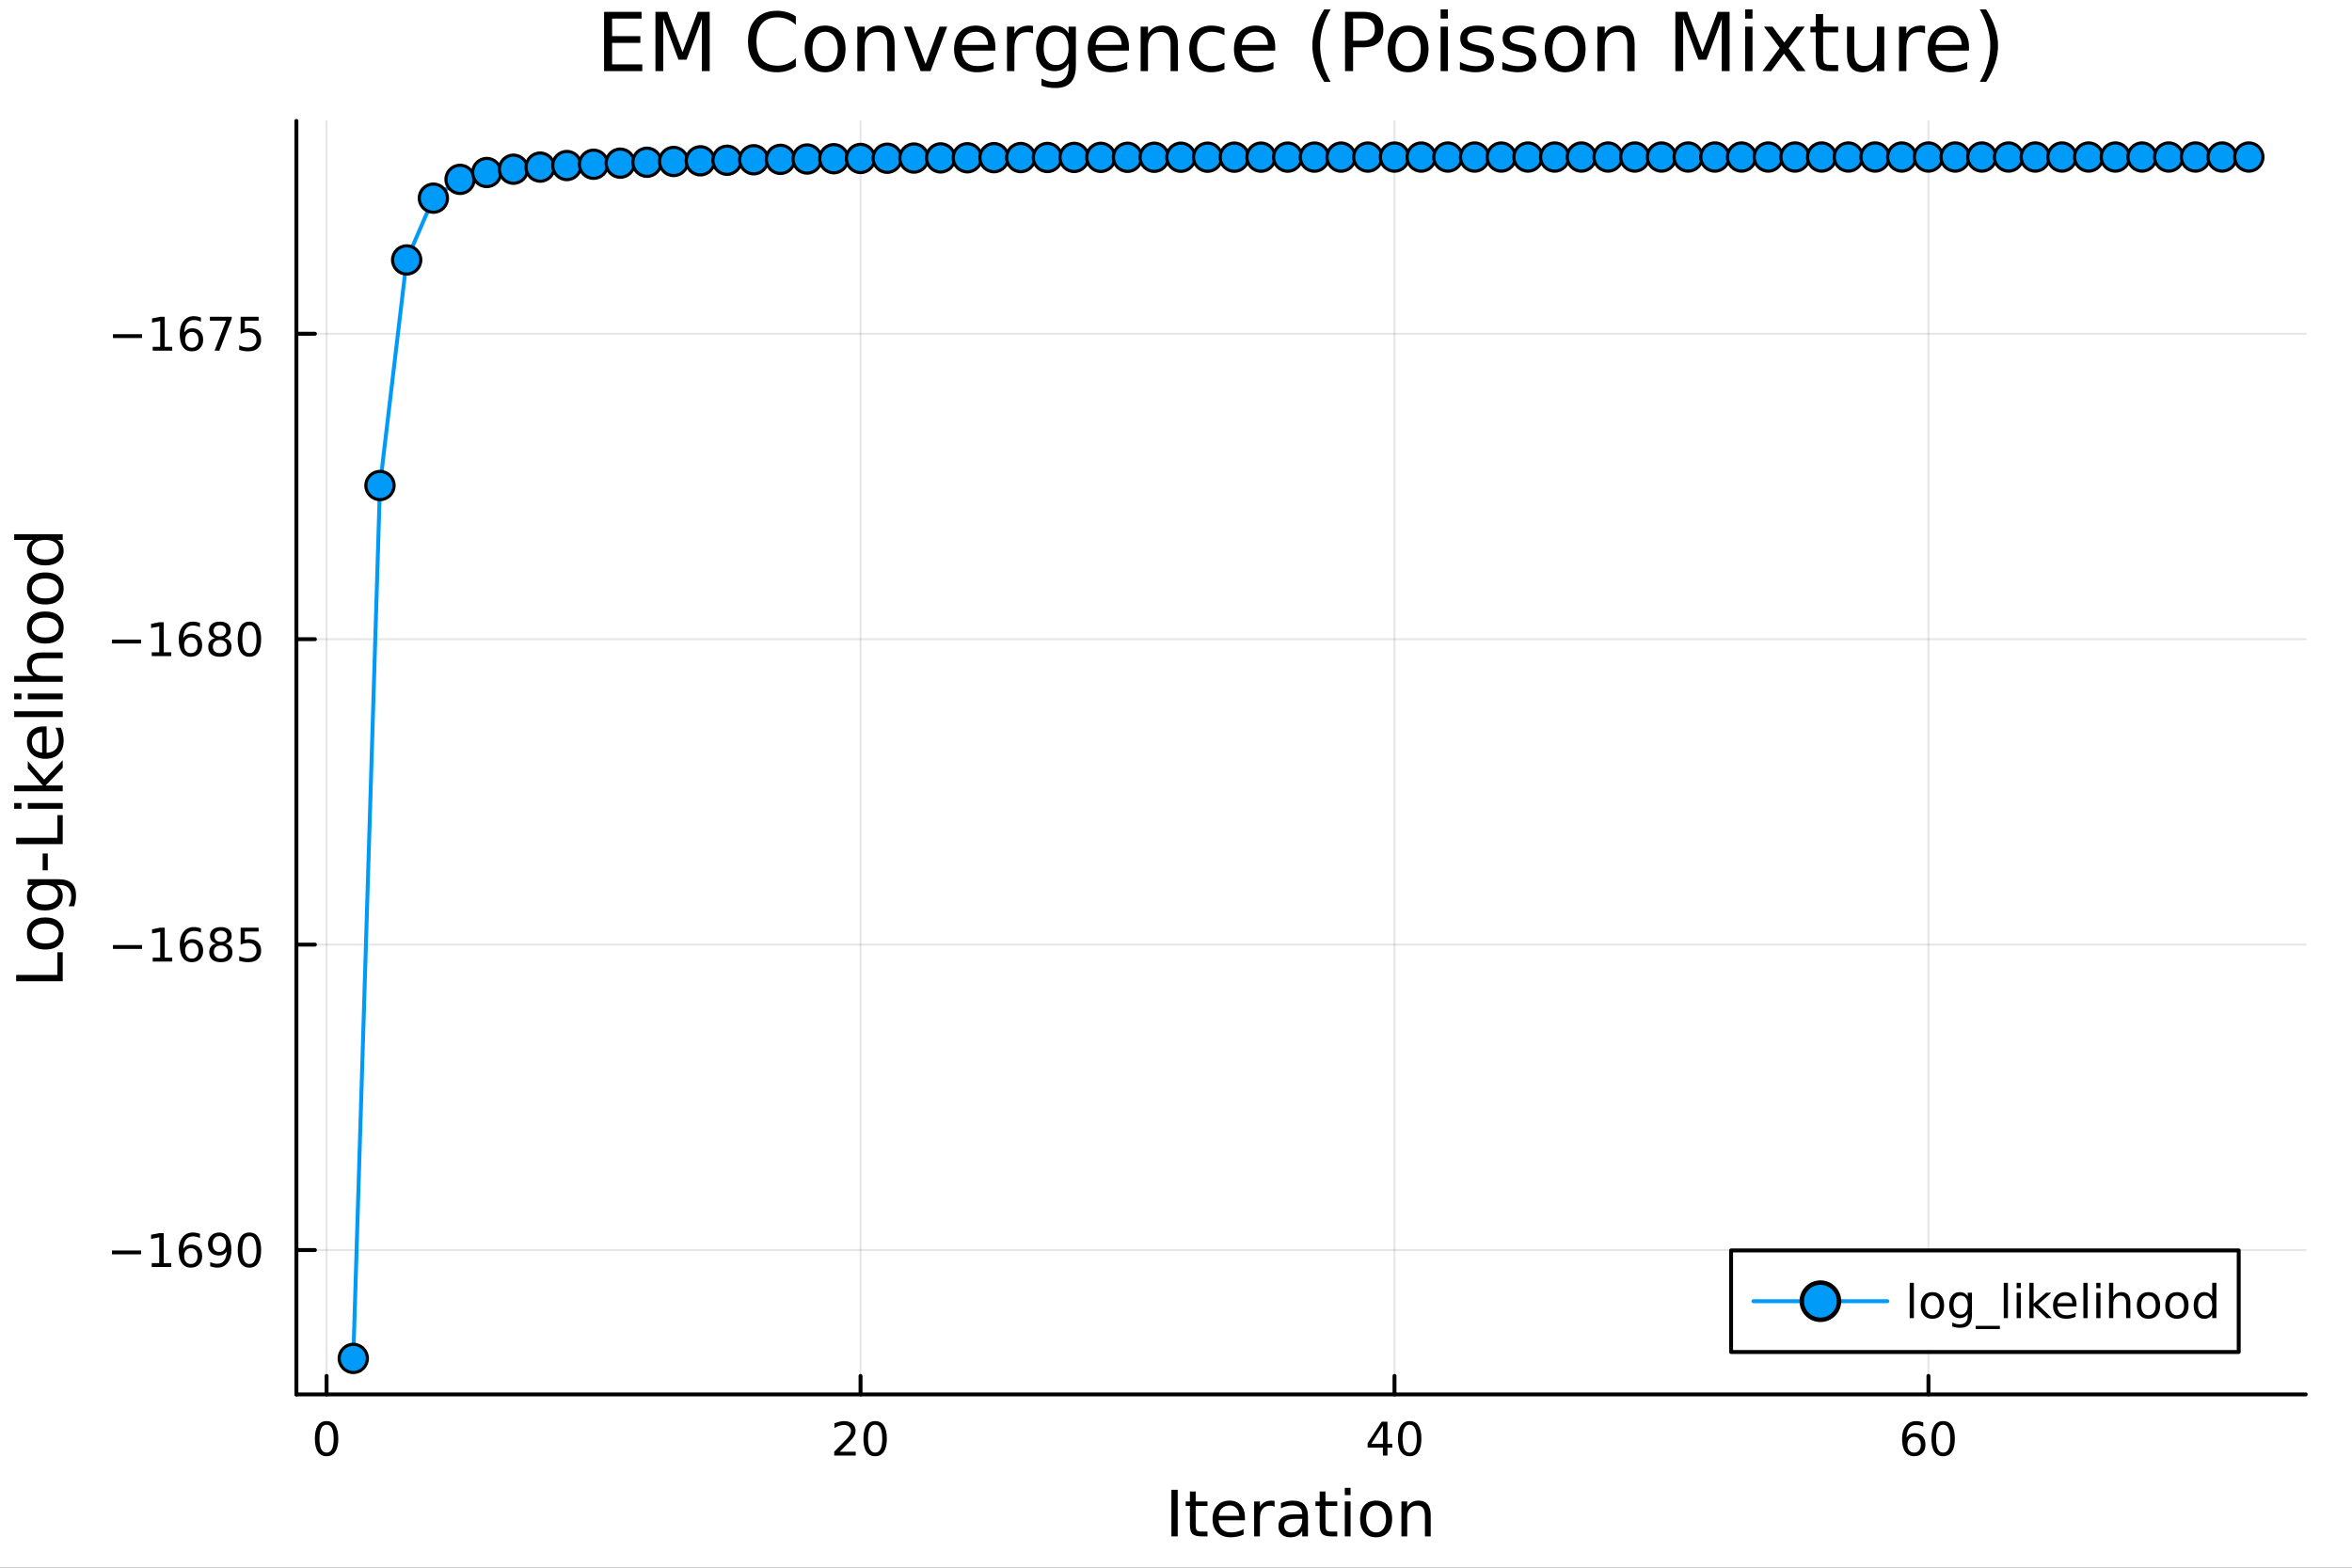 <?xml version="1.0" encoding="utf-8"?>
<svg xmlns="http://www.w3.org/2000/svg" xmlns:xlink="http://www.w3.org/1999/xlink" width="600" height="400" viewBox="0 0 2400 1600">
<rect x="0" y="0" width="2400" height="1600" fill="#333333" stroke="none"/>
<defs>
  <clipPath id="clip740">
    <rect x="0" y="0" width="2400" height="1600"/>
  </clipPath>
</defs>
<path clip-path="url(#clip740)" d="M0 1600 L2400 1600 L2400 0 L0 0  Z" fill="#ffffff" fill-rule="evenodd" fill-opacity="1"/>
<defs>
  <clipPath id="clip741">
    <rect x="480" y="0" width="1681" height="1600"/>
  </clipPath>
</defs>
<path clip-path="url(#clip740)" d="M302.458 1423.18 L2352.76 1423.18 L2352.76 123.472 L302.458 123.472  Z" fill="#ffffff" fill-rule="evenodd" fill-opacity="1"/>
<defs>
  <clipPath id="clip742">
    <rect x="302" y="123" width="2051" height="1301"/>
  </clipPath>
</defs>
<polyline clip-path="url(#clip742)" style="stroke:#000000; stroke-linecap:round; stroke-linejoin:round; stroke-width:2; stroke-opacity:0.1; fill:none" points="333.243,1423.18 333.243,123.472 "/>
<polyline clip-path="url(#clip742)" style="stroke:#000000; stroke-linecap:round; stroke-linejoin:round; stroke-width:2; stroke-opacity:0.1; fill:none" points="878.1,1423.18 878.1,123.472 "/>
<polyline clip-path="url(#clip742)" style="stroke:#000000; stroke-linecap:round; stroke-linejoin:round; stroke-width:2; stroke-opacity:0.1; fill:none" points="1422.96,1423.18 1422.96,123.472 "/>
<polyline clip-path="url(#clip742)" style="stroke:#000000; stroke-linecap:round; stroke-linejoin:round; stroke-width:2; stroke-opacity:0.1; fill:none" points="1967.81,1423.18 1967.81,123.472 "/>
<polyline clip-path="url(#clip742)" style="stroke:#000000; stroke-linecap:round; stroke-linejoin:round; stroke-width:2; stroke-opacity:0.1; fill:none" points="302.458,1275.81 2352.76,1275.81 "/>
<polyline clip-path="url(#clip742)" style="stroke:#000000; stroke-linecap:round; stroke-linejoin:round; stroke-width:2; stroke-opacity:0.1; fill:none" points="302.458,964.085 2352.76,964.085 "/>
<polyline clip-path="url(#clip742)" style="stroke:#000000; stroke-linecap:round; stroke-linejoin:round; stroke-width:2; stroke-opacity:0.1; fill:none" points="302.458,652.356 2352.76,652.356 "/>
<polyline clip-path="url(#clip742)" style="stroke:#000000; stroke-linecap:round; stroke-linejoin:round; stroke-width:2; stroke-opacity:0.1; fill:none" points="302.458,340.627 2352.76,340.627 "/>
<polyline clip-path="url(#clip740)" style="stroke:#000000; stroke-linecap:round; stroke-linejoin:round; stroke-width:4; stroke-opacity:1; fill:none" points="302.458,1423.18 2352.76,1423.18 "/>
<polyline clip-path="url(#clip740)" style="stroke:#000000; stroke-linecap:round; stroke-linejoin:round; stroke-width:4; stroke-opacity:1; fill:none" points="333.243,1423.18 333.243,1404.28 "/>
<polyline clip-path="url(#clip740)" style="stroke:#000000; stroke-linecap:round; stroke-linejoin:round; stroke-width:4; stroke-opacity:1; fill:none" points="878.1,1423.18 878.1,1404.28 "/>
<polyline clip-path="url(#clip740)" style="stroke:#000000; stroke-linecap:round; stroke-linejoin:round; stroke-width:4; stroke-opacity:1; fill:none" points="1422.96,1423.18 1422.96,1404.28 "/>
<polyline clip-path="url(#clip740)" style="stroke:#000000; stroke-linecap:round; stroke-linejoin:round; stroke-width:4; stroke-opacity:1; fill:none" points="1967.81,1423.18 1967.81,1404.28 "/>
<path clip-path="url(#clip740)" d="M333.243 1454.1 Q329.632 1454.1 327.803 1457.66 Q325.998 1461.2 325.998 1468.33 Q325.998 1475.44 327.803 1479.01 Q329.632 1482.55 333.243 1482.55 Q336.877 1482.55 338.683 1479.01 Q340.511 1475.44 340.511 1468.33 Q340.511 1461.2 338.683 1457.66 Q336.877 1454.1 333.243 1454.1 M333.243 1450.39 Q339.053 1450.39 342.109 1455 Q345.187 1459.58 345.187 1468.33 Q345.187 1477.06 342.109 1481.67 Q339.053 1486.25 333.243 1486.25 Q327.433 1486.25 324.354 1481.67 Q321.298 1477.06 321.298 1468.33 Q321.298 1459.58 324.354 1455 Q327.433 1450.39 333.243 1450.39 Z" fill="#000000" fill-rule="nonzero" fill-opacity="1" /><path clip-path="url(#clip740)" d="M856.873 1481.64 L873.193 1481.64 L873.193 1485.58 L851.248 1485.58 L851.248 1481.64 Q853.91 1478.89 858.494 1474.26 Q863.1 1469.61 864.281 1468.27 Q866.526 1465.74 867.406 1464.01 Q868.308 1462.25 868.308 1460.56 Q868.308 1457.8 866.364 1456.07 Q864.443 1454.33 861.341 1454.33 Q859.142 1454.33 856.688 1455.09 Q854.258 1455.86 851.48 1457.41 L851.48 1452.69 Q854.304 1451.55 856.758 1450.97 Q859.211 1450.39 861.248 1450.39 Q866.619 1450.39 869.813 1453.08 Q873.007 1455.77 873.007 1460.26 Q873.007 1462.39 872.197 1464.31 Q871.41 1466.2 869.304 1468.8 Q868.725 1469.47 865.623 1472.69 Q862.521 1475.88 856.873 1481.64 Z" fill="#000000" fill-rule="nonzero" fill-opacity="1" /><path clip-path="url(#clip740)" d="M893.007 1454.1 Q889.396 1454.1 887.568 1457.66 Q885.762 1461.2 885.762 1468.33 Q885.762 1475.44 887.568 1479.01 Q889.396 1482.55 893.007 1482.55 Q896.642 1482.55 898.447 1479.01 Q900.276 1475.44 900.276 1468.33 Q900.276 1461.2 898.447 1457.66 Q896.642 1454.1 893.007 1454.1 M893.007 1450.39 Q898.817 1450.39 901.873 1455 Q904.952 1459.58 904.952 1468.33 Q904.952 1477.06 901.873 1481.67 Q898.817 1486.25 893.007 1486.25 Q887.197 1486.25 884.118 1481.67 Q881.063 1477.06 881.063 1468.33 Q881.063 1459.58 884.118 1455 Q887.197 1450.39 893.007 1450.39 Z" fill="#000000" fill-rule="nonzero" fill-opacity="1" /><path clip-path="url(#clip740)" d="M1411.13 1455.09 L1399.32 1473.54 L1411.13 1473.54 L1411.13 1455.09 M1409.9 1451.02 L1415.78 1451.02 L1415.78 1473.54 L1420.71 1473.54 L1420.71 1477.43 L1415.78 1477.43 L1415.78 1485.58 L1411.13 1485.58 L1411.13 1477.43 L1395.53 1477.43 L1395.53 1472.92 L1409.9 1451.02 Z" fill="#000000" fill-rule="nonzero" fill-opacity="1" /><path clip-path="url(#clip740)" d="M1438.44 1454.1 Q1434.83 1454.1 1433 1457.66 Q1431.2 1461.2 1431.2 1468.33 Q1431.2 1475.44 1433 1479.01 Q1434.83 1482.55 1438.44 1482.55 Q1442.08 1482.55 1443.88 1479.01 Q1445.71 1475.44 1445.71 1468.33 Q1445.71 1461.2 1443.88 1457.66 Q1442.08 1454.1 1438.44 1454.1 M1438.44 1450.39 Q1444.25 1450.39 1447.31 1455 Q1450.39 1459.58 1450.39 1468.33 Q1450.39 1477.06 1447.31 1481.67 Q1444.25 1486.25 1438.44 1486.25 Q1432.63 1486.25 1429.55 1481.67 Q1426.5 1477.06 1426.5 1468.33 Q1426.5 1459.58 1429.55 1455 Q1432.63 1450.39 1438.44 1450.39 Z" fill="#000000" fill-rule="nonzero" fill-opacity="1" /><path clip-path="url(#clip740)" d="M1953.22 1466.44 Q1950.07 1466.44 1948.22 1468.59 Q1946.39 1470.74 1946.39 1474.49 Q1946.39 1478.22 1948.22 1480.39 Q1950.07 1482.55 1953.22 1482.55 Q1956.37 1482.55 1958.2 1480.39 Q1960.05 1478.22 1960.05 1474.49 Q1960.05 1470.74 1958.2 1468.59 Q1956.37 1466.44 1953.22 1466.44 M1962.5 1451.78 L1962.5 1456.04 Q1960.74 1455.21 1958.94 1454.77 Q1957.15 1454.33 1955.4 1454.33 Q1950.77 1454.33 1948.31 1457.45 Q1945.88 1460.58 1945.53 1466.9 Q1946.9 1464.89 1948.96 1463.82 Q1951.02 1462.73 1953.5 1462.73 Q1958.71 1462.73 1961.71 1465.9 Q1964.75 1469.05 1964.75 1474.49 Q1964.75 1479.82 1961.6 1483.03 Q1958.45 1486.25 1953.22 1486.25 Q1947.22 1486.25 1944.05 1481.67 Q1940.88 1477.06 1940.88 1468.33 Q1940.88 1460.14 1944.77 1455.28 Q1948.66 1450.39 1955.21 1450.39 Q1956.97 1450.39 1958.75 1450.74 Q1960.56 1451.09 1962.5 1451.78 Z" fill="#000000" fill-rule="nonzero" fill-opacity="1" /><path clip-path="url(#clip740)" d="M1982.8 1454.1 Q1979.19 1454.1 1977.36 1457.66 Q1975.56 1461.2 1975.56 1468.33 Q1975.56 1475.44 1977.36 1479.01 Q1979.19 1482.55 1982.8 1482.55 Q1986.44 1482.55 1988.24 1479.01 Q1990.07 1475.44 1990.07 1468.33 Q1990.07 1461.2 1988.24 1457.66 Q1986.44 1454.1 1982.8 1454.1 M1982.8 1450.39 Q1988.61 1450.39 1991.67 1455 Q1994.75 1459.58 1994.75 1468.33 Q1994.75 1477.06 1991.67 1481.67 Q1988.61 1486.25 1982.8 1486.25 Q1976.99 1486.25 1973.91 1481.67 Q1970.86 1477.06 1970.86 1468.33 Q1970.86 1459.58 1973.91 1455 Q1976.99 1450.39 1982.8 1450.39 Z" fill="#000000" fill-rule="nonzero" fill-opacity="1" /><path clip-path="url(#clip740)" d="M1195.33 1520.52 L1201.76 1520.52 L1201.76 1568.04 L1195.33 1568.04 L1195.33 1520.52 Z" fill="#000000" fill-rule="nonzero" fill-opacity="1" /><path clip-path="url(#clip740)" d="M1220.09 1522.27 L1220.09 1532.4 L1232.15 1532.4 L1232.15 1536.95 L1220.09 1536.95 L1220.09 1556.3 Q1220.09 1560.66 1221.27 1561.9 Q1222.48 1563.14 1226.14 1563.14 L1232.15 1563.14 L1232.15 1568.04 L1226.14 1568.04 Q1219.36 1568.04 1216.78 1565.53 Q1214.2 1562.98 1214.2 1556.3 L1214.2 1536.95 L1209.91 1536.95 L1209.91 1532.4 L1214.2 1532.4 L1214.2 1522.27 L1220.09 1522.27 Z" fill="#000000" fill-rule="nonzero" fill-opacity="1" /><path clip-path="url(#clip740)" d="M1270.35 1548.76 L1270.35 1551.62 L1243.42 1551.62 Q1243.8 1557.67 1247.05 1560.85 Q1250.33 1564 1256.15 1564 Q1259.53 1564 1262.68 1563.17 Q1265.86 1562.35 1268.98 1560.69 L1268.98 1566.23 Q1265.83 1567.57 1262.52 1568.27 Q1259.21 1568.97 1255.8 1568.97 Q1247.27 1568.97 1242.27 1564 Q1237.31 1559.04 1237.31 1550.57 Q1237.31 1541.82 1242.02 1536.69 Q1246.76 1531.54 1254.78 1531.54 Q1261.98 1531.54 1266.15 1536.18 Q1270.35 1540.8 1270.35 1548.76 M1264.49 1547.04 Q1264.43 1542.23 1261.79 1539.37 Q1259.18 1536.5 1254.85 1536.5 Q1249.95 1536.5 1246.99 1539.27 Q1244.06 1542.04 1243.61 1547.07 L1264.49 1547.04 Z" fill="#000000" fill-rule="nonzero" fill-opacity="1" /><path clip-path="url(#clip740)" d="M1300.62 1537.87 Q1299.63 1537.3 1298.45 1537.04 Q1297.31 1536.76 1295.91 1536.76 Q1290.94 1536.76 1288.27 1540 Q1285.63 1543.22 1285.63 1549.27 L1285.63 1568.04 L1279.74 1568.04 L1279.74 1532.4 L1285.63 1532.4 L1285.63 1537.93 Q1287.47 1534.69 1290.43 1533.13 Q1293.39 1531.54 1297.62 1531.54 Q1298.23 1531.54 1298.96 1531.63 Q1299.69 1531.7 1300.58 1531.85 L1300.62 1537.87 Z" fill="#000000" fill-rule="nonzero" fill-opacity="1" /><path clip-path="url(#clip740)" d="M1322.96 1550.12 Q1315.86 1550.12 1313.13 1551.75 Q1310.39 1553.37 1310.39 1557.29 Q1310.39 1560.4 1312.42 1562.25 Q1314.49 1564.07 1318.03 1564.07 Q1322.9 1564.07 1325.82 1560.63 Q1328.78 1557.16 1328.78 1551.43 L1328.78 1550.12 L1322.96 1550.12 M1334.64 1547.71 L1334.64 1568.04 L1328.78 1568.04 L1328.78 1562.63 Q1326.78 1565.88 1323.79 1567.44 Q1320.8 1568.97 1316.47 1568.97 Q1310.99 1568.97 1307.75 1565.91 Q1304.53 1562.82 1304.53 1557.67 Q1304.53 1551.65 1308.54 1548.6 Q1312.58 1545.54 1320.57 1545.54 L1328.78 1545.54 L1328.78 1544.97 Q1328.78 1540.93 1326.11 1538.73 Q1323.47 1536.5 1318.66 1536.5 Q1315.61 1536.5 1312.71 1537.23 Q1309.82 1537.97 1307.14 1539.43 L1307.14 1534.02 Q1310.36 1532.78 1313.38 1532.17 Q1316.4 1531.54 1319.27 1531.54 Q1327 1531.54 1330.82 1535.55 Q1334.64 1539.56 1334.64 1547.71 Z" fill="#000000" fill-rule="nonzero" fill-opacity="1" /><path clip-path="url(#clip740)" d="M1352.5 1522.27 L1352.5 1532.4 L1364.56 1532.4 L1364.56 1536.95 L1352.5 1536.95 L1352.5 1556.3 Q1352.5 1560.66 1353.67 1561.9 Q1354.88 1563.14 1358.54 1563.14 L1364.56 1563.14 L1364.56 1568.04 L1358.54 1568.04 Q1351.77 1568.04 1349.19 1565.53 Q1346.61 1562.98 1346.61 1556.3 L1346.61 1536.95 L1342.31 1536.95 L1342.31 1532.4 L1346.61 1532.4 L1346.61 1522.27 L1352.5 1522.27 Z" fill="#000000" fill-rule="nonzero" fill-opacity="1" /><path clip-path="url(#clip740)" d="M1372.26 1532.4 L1378.12 1532.4 L1378.12 1568.04 L1372.26 1568.04 L1372.26 1532.4 M1372.26 1518.52 L1378.12 1518.52 L1378.12 1525.93 L1372.26 1525.93 L1372.26 1518.52 Z" fill="#000000" fill-rule="nonzero" fill-opacity="1" /><path clip-path="url(#clip740)" d="M1404.19 1536.5 Q1399.48 1536.5 1396.74 1540.19 Q1394 1543.85 1394 1550.25 Q1394 1556.65 1396.71 1560.34 Q1399.44 1564 1404.19 1564 Q1408.87 1564 1411.6 1560.31 Q1414.34 1556.62 1414.34 1550.25 Q1414.34 1543.92 1411.6 1540.23 Q1408.87 1536.5 1404.19 1536.5 M1404.19 1531.54 Q1411.83 1531.54 1416.19 1536.5 Q1420.55 1541.47 1420.55 1550.25 Q1420.55 1559 1416.19 1564 Q1411.83 1568.97 1404.19 1568.97 Q1396.52 1568.97 1392.16 1564 Q1387.83 1559 1387.83 1550.25 Q1387.83 1541.47 1392.16 1536.5 Q1396.52 1531.54 1404.19 1531.54 Z" fill="#000000" fill-rule="nonzero" fill-opacity="1" /><path clip-path="url(#clip740)" d="M1459.89 1546.53 L1459.89 1568.04 L1454.03 1568.04 L1454.03 1546.72 Q1454.03 1541.66 1452.06 1539.14 Q1450.08 1536.63 1446.14 1536.63 Q1441.39 1536.63 1438.66 1539.65 Q1435.92 1542.68 1435.92 1547.9 L1435.92 1568.04 L1430.03 1568.04 L1430.03 1532.4 L1435.92 1532.4 L1435.92 1537.93 Q1438.02 1534.72 1440.85 1533.13 Q1443.72 1531.54 1447.44 1531.54 Q1453.58 1531.54 1456.74 1535.36 Q1459.89 1539.14 1459.89 1546.53 Z" fill="#000000" fill-rule="nonzero" fill-opacity="1" /><polyline clip-path="url(#clip740)" style="stroke:#000000; stroke-linecap:round; stroke-linejoin:round; stroke-width:4; stroke-opacity:1; fill:none" points="302.458,1423.18 302.458,123.472 "/>
<polyline clip-path="url(#clip740)" style="stroke:#000000; stroke-linecap:round; stroke-linejoin:round; stroke-width:4; stroke-opacity:1; fill:none" points="302.458,1275.81 321.356,1275.81 "/>
<polyline clip-path="url(#clip740)" style="stroke:#000000; stroke-linecap:round; stroke-linejoin:round; stroke-width:4; stroke-opacity:1; fill:none" points="302.458,964.085 321.356,964.085 "/>
<polyline clip-path="url(#clip740)" style="stroke:#000000; stroke-linecap:round; stroke-linejoin:round; stroke-width:4; stroke-opacity:1; fill:none" points="302.458,652.356 321.356,652.356 "/>
<polyline clip-path="url(#clip740)" style="stroke:#000000; stroke-linecap:round; stroke-linejoin:round; stroke-width:4; stroke-opacity:1; fill:none" points="302.458,340.627 321.356,340.627 "/>
<path clip-path="url(#clip740)" d="M114.26 1276.27 L143.936 1276.27 L143.936 1280.2 L114.26 1280.2 L114.26 1276.27 Z" fill="#000000" fill-rule="nonzero" fill-opacity="1" /><path clip-path="url(#clip740)" d="M154.839 1289.16 L162.477 1289.16 L162.477 1262.79 L154.167 1264.46 L154.167 1260.2 L162.431 1258.53 L167.107 1258.53 L167.107 1289.16 L174.746 1289.16 L174.746 1293.09 L154.839 1293.09 L154.839 1289.16 Z" fill="#000000" fill-rule="nonzero" fill-opacity="1" /><path clip-path="url(#clip740)" d="M194.769 1273.95 Q191.621 1273.95 189.769 1276.1 Q187.94 1278.26 187.94 1282.01 Q187.94 1285.73 189.769 1287.91 Q191.621 1290.06 194.769 1290.06 Q197.917 1290.06 199.746 1287.91 Q201.598 1285.73 201.598 1282.01 Q201.598 1278.26 199.746 1276.1 Q197.917 1273.95 194.769 1273.95 M204.051 1259.3 L204.051 1263.56 Q202.292 1262.72 200.487 1262.28 Q198.704 1261.84 196.945 1261.84 Q192.315 1261.84 189.862 1264.97 Q187.431 1268.09 187.084 1274.41 Q188.45 1272.4 190.51 1271.34 Q192.57 1270.25 195.047 1270.25 Q200.255 1270.25 203.264 1273.42 Q206.297 1276.57 206.297 1282.01 Q206.297 1287.33 203.149 1290.55 Q200 1293.77 194.769 1293.77 Q188.774 1293.77 185.602 1289.18 Q182.431 1284.58 182.431 1275.85 Q182.431 1267.65 186.32 1262.79 Q190.209 1257.91 196.76 1257.91 Q198.519 1257.91 200.301 1258.26 Q202.107 1258.6 204.051 1259.3 Z" fill="#000000" fill-rule="nonzero" fill-opacity="1" /><path clip-path="url(#clip740)" d="M214.491 1292.38 L214.491 1288.12 Q216.25 1288.95 218.056 1289.39 Q219.861 1289.83 221.598 1289.83 Q226.227 1289.83 228.658 1286.73 Q231.111 1283.6 231.459 1277.26 Q230.116 1279.25 228.056 1280.32 Q225.996 1281.38 223.496 1281.38 Q218.311 1281.38 215.278 1278.26 Q212.269 1275.11 212.269 1269.67 Q212.269 1264.34 215.417 1261.13 Q218.565 1257.91 223.797 1257.91 Q229.792 1257.91 232.94 1262.52 Q236.111 1267.1 236.111 1275.85 Q236.111 1284.02 232.222 1288.9 Q228.357 1293.77 221.806 1293.77 Q220.047 1293.77 218.241 1293.42 Q216.436 1293.07 214.491 1292.38 M223.797 1277.72 Q226.945 1277.72 228.773 1275.57 Q230.625 1273.42 230.625 1269.67 Q230.625 1265.94 228.773 1263.79 Q226.945 1261.61 223.797 1261.61 Q220.648 1261.61 218.797 1263.79 Q216.968 1265.94 216.968 1269.67 Q216.968 1273.42 218.797 1275.57 Q220.648 1277.72 223.797 1277.72 Z" fill="#000000" fill-rule="nonzero" fill-opacity="1" /><path clip-path="url(#clip740)" d="M254.514 1261.61 Q250.903 1261.61 249.074 1265.18 Q247.269 1268.72 247.269 1275.85 Q247.269 1282.96 249.074 1286.52 Q250.903 1290.06 254.514 1290.06 Q258.148 1290.06 259.954 1286.52 Q261.783 1282.96 261.783 1275.85 Q261.783 1268.72 259.954 1265.18 Q258.148 1261.61 254.514 1261.61 M254.514 1257.91 Q260.324 1257.91 263.38 1262.52 Q266.458 1267.1 266.458 1275.85 Q266.458 1284.58 263.38 1289.18 Q260.324 1293.77 254.514 1293.77 Q248.704 1293.77 245.625 1289.18 Q242.57 1284.58 242.57 1275.85 Q242.57 1267.1 245.625 1262.52 Q248.704 1257.91 254.514 1257.91 Z" fill="#000000" fill-rule="nonzero" fill-opacity="1" /><path clip-path="url(#clip740)" d="M115.256 964.536 L144.931 964.536 L144.931 968.472 L115.256 968.472 L115.256 964.536 Z" fill="#000000" fill-rule="nonzero" fill-opacity="1" /><path clip-path="url(#clip740)" d="M155.834 977.43 L163.473 977.43 L163.473 951.064 L155.163 952.731 L155.163 948.472 L163.427 946.805 L168.102 946.805 L168.102 977.43 L175.741 977.43 L175.741 981.365 L155.834 981.365 L155.834 977.43 Z" fill="#000000" fill-rule="nonzero" fill-opacity="1" /><path clip-path="url(#clip740)" d="M195.764 962.222 Q192.616 962.222 190.764 964.374 Q188.936 966.527 188.936 970.277 Q188.936 974.004 190.764 976.18 Q192.616 978.333 195.764 978.333 Q198.912 978.333 200.741 976.18 Q202.593 974.004 202.593 970.277 Q202.593 966.527 200.741 964.374 Q198.912 962.222 195.764 962.222 M205.047 947.569 L205.047 951.828 Q203.287 950.995 201.482 950.555 Q199.7 950.115 197.94 950.115 Q193.311 950.115 190.857 953.24 Q188.426 956.365 188.079 962.685 Q189.445 960.671 191.505 959.606 Q193.565 958.518 196.042 958.518 Q201.25 958.518 204.26 961.689 Q207.292 964.837 207.292 970.277 Q207.292 975.601 204.144 978.819 Q200.996 982.036 195.764 982.036 Q189.769 982.036 186.598 977.453 Q183.426 972.847 183.426 964.12 Q183.426 955.925 187.315 951.064 Q191.204 946.18 197.755 946.18 Q199.514 946.18 201.297 946.527 Q203.102 946.874 205.047 947.569 Z" fill="#000000" fill-rule="nonzero" fill-opacity="1" /><path clip-path="url(#clip740)" d="M225.348 964.953 Q222.014 964.953 220.093 966.735 Q218.195 968.518 218.195 971.643 Q218.195 974.768 220.093 976.55 Q222.014 978.333 225.348 978.333 Q228.681 978.333 230.602 976.55 Q232.523 974.745 232.523 971.643 Q232.523 968.518 230.602 966.735 Q228.704 964.953 225.348 964.953 M220.672 962.962 Q217.662 962.222 215.973 960.161 Q214.306 958.101 214.306 955.138 Q214.306 950.995 217.246 948.587 Q220.209 946.18 225.348 946.18 Q230.51 946.18 233.449 948.587 Q236.389 950.995 236.389 955.138 Q236.389 958.101 234.699 960.161 Q233.033 962.222 230.047 962.962 Q233.426 963.749 235.301 966.041 Q237.199 968.333 237.199 971.643 Q237.199 976.666 234.121 979.351 Q231.065 982.036 225.348 982.036 Q219.63 982.036 216.551 979.351 Q213.496 976.666 213.496 971.643 Q213.496 968.333 215.394 966.041 Q217.292 963.749 220.672 962.962 M218.959 955.578 Q218.959 958.263 220.625 959.768 Q222.315 961.273 225.348 961.273 Q228.357 961.273 230.047 959.768 Q231.76 958.263 231.76 955.578 Q231.76 952.893 230.047 951.388 Q228.357 949.884 225.348 949.884 Q222.315 949.884 220.625 951.388 Q218.959 952.893 218.959 955.578 Z" fill="#000000" fill-rule="nonzero" fill-opacity="1" /><path clip-path="url(#clip740)" d="M245.556 946.805 L263.912 946.805 L263.912 950.74 L249.838 950.74 L249.838 959.212 Q250.857 958.865 251.875 958.703 Q252.894 958.518 253.912 958.518 Q259.699 958.518 263.079 961.689 Q266.458 964.86 266.458 970.277 Q266.458 975.856 262.986 978.958 Q259.514 982.036 253.195 982.036 Q251.019 982.036 248.75 981.666 Q246.505 981.296 244.097 980.555 L244.097 975.856 Q246.181 976.99 248.403 977.546 Q250.625 978.101 253.102 978.101 Q257.107 978.101 259.445 975.995 Q261.783 973.888 261.783 970.277 Q261.783 966.666 259.445 964.56 Q257.107 962.453 253.102 962.453 Q251.227 962.453 249.352 962.87 Q247.5 963.286 245.556 964.166 L245.556 946.805 Z" fill="#000000" fill-rule="nonzero" fill-opacity="1" /><path clip-path="url(#clip740)" d="M114.26 652.807 L143.936 652.807 L143.936 656.742 L114.26 656.742 L114.26 652.807 Z" fill="#000000" fill-rule="nonzero" fill-opacity="1" /><path clip-path="url(#clip740)" d="M154.839 665.701 L162.477 665.701 L162.477 639.335 L154.167 641.002 L154.167 636.742 L162.431 635.076 L167.107 635.076 L167.107 665.701 L174.746 665.701 L174.746 669.636 L154.839 669.636 L154.839 665.701 Z" fill="#000000" fill-rule="nonzero" fill-opacity="1" /><path clip-path="url(#clip740)" d="M194.769 650.492 Q191.621 650.492 189.769 652.645 Q187.94 654.798 187.94 658.548 Q187.94 662.275 189.769 664.451 Q191.621 666.603 194.769 666.603 Q197.917 666.603 199.746 664.451 Q201.598 662.275 201.598 658.548 Q201.598 654.798 199.746 652.645 Q197.917 650.492 194.769 650.492 M204.051 635.84 L204.051 640.099 Q202.292 639.266 200.487 638.826 Q198.704 638.386 196.945 638.386 Q192.315 638.386 189.862 641.511 Q187.431 644.636 187.084 650.955 Q188.45 648.941 190.51 647.877 Q192.57 646.789 195.047 646.789 Q200.255 646.789 203.264 649.96 Q206.297 653.108 206.297 658.548 Q206.297 663.872 203.149 667.089 Q200 670.307 194.769 670.307 Q188.774 670.307 185.602 665.724 Q182.431 661.117 182.431 652.39 Q182.431 644.196 186.32 639.335 Q190.209 634.451 196.76 634.451 Q198.519 634.451 200.301 634.798 Q202.107 635.145 204.051 635.84 Z" fill="#000000" fill-rule="nonzero" fill-opacity="1" /><path clip-path="url(#clip740)" d="M224.352 653.224 Q221.019 653.224 219.098 655.006 Q217.199 656.789 217.199 659.914 Q217.199 663.039 219.098 664.821 Q221.019 666.603 224.352 666.603 Q227.685 666.603 229.607 664.821 Q231.528 663.015 231.528 659.914 Q231.528 656.789 229.607 655.006 Q227.709 653.224 224.352 653.224 M219.676 651.233 Q216.667 650.492 214.977 648.432 Q213.311 646.372 213.311 643.409 Q213.311 639.266 216.25 636.858 Q219.213 634.451 224.352 634.451 Q229.514 634.451 232.454 636.858 Q235.394 639.266 235.394 643.409 Q235.394 646.372 233.704 648.432 Q232.037 650.492 229.051 651.233 Q232.431 652.02 234.306 654.312 Q236.204 656.603 236.204 659.914 Q236.204 664.937 233.125 667.622 Q230.07 670.307 224.352 670.307 Q218.635 670.307 215.556 667.622 Q212.5 664.937 212.5 659.914 Q212.5 656.603 214.399 654.312 Q216.297 652.02 219.676 651.233 M217.963 643.849 Q217.963 646.534 219.63 648.039 Q221.32 649.543 224.352 649.543 Q227.361 649.543 229.051 648.039 Q230.764 646.534 230.764 643.849 Q230.764 641.164 229.051 639.659 Q227.361 638.154 224.352 638.154 Q221.32 638.154 219.63 639.659 Q217.963 641.164 217.963 643.849 Z" fill="#000000" fill-rule="nonzero" fill-opacity="1" /><path clip-path="url(#clip740)" d="M254.514 638.154 Q250.903 638.154 249.074 641.719 Q247.269 645.261 247.269 652.39 Q247.269 659.497 249.074 663.062 Q250.903 666.603 254.514 666.603 Q258.148 666.603 259.954 663.062 Q261.783 659.497 261.783 652.39 Q261.783 645.261 259.954 641.719 Q258.148 638.154 254.514 638.154 M254.514 634.451 Q260.324 634.451 263.38 639.057 Q266.458 643.641 266.458 652.39 Q266.458 661.117 263.38 665.724 Q260.324 670.307 254.514 670.307 Q248.704 670.307 245.625 665.724 Q242.57 661.117 242.57 652.39 Q242.57 643.641 245.625 639.057 Q248.704 634.451 254.514 634.451 Z" fill="#000000" fill-rule="nonzero" fill-opacity="1" /><path clip-path="url(#clip740)" d="M115.256 341.078 L144.931 341.078 L144.931 345.013 L115.256 345.013 L115.256 341.078 Z" fill="#000000" fill-rule="nonzero" fill-opacity="1" /><path clip-path="url(#clip740)" d="M155.834 353.971 L163.473 353.971 L163.473 327.606 L155.163 329.272 L155.163 325.013 L163.427 323.347 L168.102 323.347 L168.102 353.971 L175.741 353.971 L175.741 357.907 L155.834 357.907 L155.834 353.971 Z" fill="#000000" fill-rule="nonzero" fill-opacity="1" /><path clip-path="url(#clip740)" d="M195.764 338.763 Q192.616 338.763 190.764 340.916 Q188.936 343.069 188.936 346.819 Q188.936 350.545 190.764 352.721 Q192.616 354.874 195.764 354.874 Q198.912 354.874 200.741 352.721 Q202.593 350.545 202.593 346.819 Q202.593 343.069 200.741 340.916 Q198.912 338.763 195.764 338.763 M205.047 324.11 L205.047 328.37 Q203.287 327.536 201.482 327.096 Q199.7 326.657 197.94 326.657 Q193.311 326.657 190.857 329.782 Q188.426 332.907 188.079 339.226 Q189.445 337.212 191.505 336.147 Q193.565 335.059 196.042 335.059 Q201.25 335.059 204.26 338.231 Q207.292 341.379 207.292 346.819 Q207.292 352.143 204.144 355.36 Q200.996 358.578 195.764 358.578 Q189.769 358.578 186.598 353.994 Q183.426 349.388 183.426 340.661 Q183.426 332.467 187.315 327.606 Q191.204 322.722 197.755 322.722 Q199.514 322.722 201.297 323.069 Q203.102 323.416 205.047 324.11 Z" fill="#000000" fill-rule="nonzero" fill-opacity="1" /><path clip-path="url(#clip740)" d="M214.167 323.347 L236.389 323.347 L236.389 325.337 L223.843 357.907 L218.959 357.907 L230.764 327.282 L214.167 327.282 L214.167 323.347 Z" fill="#000000" fill-rule="nonzero" fill-opacity="1" /><path clip-path="url(#clip740)" d="M245.556 323.347 L263.912 323.347 L263.912 327.282 L249.838 327.282 L249.838 335.754 Q250.857 335.407 251.875 335.245 Q252.894 335.059 253.912 335.059 Q259.699 335.059 263.079 338.231 Q266.458 341.402 266.458 346.819 Q266.458 352.397 262.986 355.499 Q259.514 358.578 253.195 358.578 Q251.019 358.578 248.75 358.207 Q246.505 357.837 244.097 357.096 L244.097 352.397 Q246.181 353.532 248.403 354.087 Q250.625 354.643 253.102 354.643 Q257.107 354.643 259.445 352.536 Q261.783 350.43 261.783 346.819 Q261.783 343.208 259.445 341.101 Q257.107 338.995 253.102 338.995 Q251.227 338.995 249.352 339.411 Q247.5 339.828 245.556 340.708 L245.556 323.347 Z" fill="#000000" fill-rule="nonzero" fill-opacity="1" /><path clip-path="url(#clip740)" d="M16.484 1001.46 L16.484 995.028 L58.593 995.028 L58.593 971.888 L64.004 971.888 L64.004 1001.46 L16.484 1001.46 Z" fill="#000000" fill-rule="nonzero" fill-opacity="1" /><path clip-path="url(#clip740)" d="M32.462 952.728 Q32.462 957.438 36.154 960.175 Q39.815 962.913 46.212 962.913 Q52.609 962.913 56.302 960.207 Q59.962 957.47 59.962 952.728 Q59.962 948.049 56.27 945.311 Q52.578 942.574 46.212 942.574 Q39.878 942.574 36.186 945.311 Q32.462 948.049 32.462 952.728 M27.497 952.728 Q27.497 945.089 32.462 940.728 Q37.427 936.368 46.212 936.368 Q54.965 936.368 59.962 940.728 Q64.927 945.089 64.927 952.728 Q64.927 960.398 59.962 964.759 Q54.965 969.087 46.212 969.087 Q37.427 969.087 32.462 964.759 Q27.497 960.398 27.497 952.728 Z" fill="#000000" fill-rule="nonzero" fill-opacity="1" /><path clip-path="url(#clip740)" d="M45.766 903.202 Q39.401 903.202 35.9 905.844 Q32.398 908.454 32.398 913.196 Q32.398 917.907 35.9 920.549 Q39.401 923.159 45.766 923.159 Q52.1 923.159 55.601 920.549 Q59.103 917.907 59.103 913.196 Q59.103 908.454 55.601 905.844 Q52.1 903.202 45.766 903.202 M59.58 897.346 Q68.683 897.346 73.107 901.388 Q77.563 905.43 77.563 913.769 Q77.563 916.857 77.086 919.594 Q76.64 922.331 75.685 924.909 L69.988 924.909 Q71.388 922.331 72.057 919.817 Q72.725 917.302 72.725 914.692 Q72.725 908.931 69.701 906.067 Q66.71 903.202 60.63 903.202 L57.734 903.202 Q60.885 905.017 62.445 907.849 Q64.004 910.682 64.004 914.629 Q64.004 921.185 59.007 925.196 Q54.01 929.206 45.766 929.206 Q37.491 929.206 32.494 925.196 Q27.497 921.185 27.497 914.629 Q27.497 910.682 29.056 907.849 Q30.616 905.017 33.767 903.202 L28.356 903.202 L28.356 897.346 L59.58 897.346 Z" fill="#000000" fill-rule="nonzero" fill-opacity="1" /><path clip-path="url(#clip740)" d="M43.538 888.243 L43.538 871.087 L48.758 871.087 L48.758 888.243 L43.538 888.243 Z" fill="#000000" fill-rule="nonzero" fill-opacity="1" /><path clip-path="url(#clip740)" d="M16.484 861.507 L16.484 855.078 L58.593 855.078 L58.593 831.938 L64.004 831.938 L64.004 861.507 L16.484 861.507 Z" fill="#000000" fill-rule="nonzero" fill-opacity="1" /><path clip-path="url(#clip740)" d="M28.356 825.445 L28.356 819.589 L64.004 819.589 L64.004 825.445 L28.356 825.445 M14.479 825.445 L14.479 819.589 L21.895 819.589 L21.895 825.445 L14.479 825.445 Z" fill="#000000" fill-rule="nonzero" fill-opacity="1" /><path clip-path="url(#clip740)" d="M14.479 807.558 L14.479 801.669 L43.729 801.669 L28.356 784.195 L28.356 776.716 L45.034 795.622 L64.004 775.92 L64.004 783.559 L46.594 801.669 L64.004 801.669 L64.004 807.558 L14.479 807.558 Z" fill="#000000" fill-rule="nonzero" fill-opacity="1" /><path clip-path="url(#clip740)" d="M44.716 741.418 L47.581 741.418 L47.581 768.345 Q53.628 767.963 56.811 764.716 Q59.962 761.438 59.962 755.613 Q59.962 752.24 59.134 749.089 Q58.307 745.906 56.652 742.787 L62.19 742.787 Q63.527 745.938 64.227 749.248 Q64.927 752.558 64.927 755.964 Q64.927 764.494 59.962 769.491 Q54.997 774.456 46.53 774.456 Q37.777 774.456 32.653 769.745 Q27.497 765.003 27.497 756.982 Q27.497 749.789 32.144 745.619 Q36.759 741.418 44.716 741.418 M42.997 747.274 Q38.191 747.338 35.327 749.98 Q32.462 752.59 32.462 756.918 Q32.462 761.82 35.231 764.78 Q38 767.708 43.029 768.154 L42.997 747.274 Z" fill="#000000" fill-rule="nonzero" fill-opacity="1" /><path clip-path="url(#clip740)" d="M14.479 731.806 L14.479 725.949 L64.004 725.949 L64.004 731.806 L14.479 731.806 Z" fill="#000000" fill-rule="nonzero" fill-opacity="1" /><path clip-path="url(#clip740)" d="M28.356 713.695 L28.356 707.839 L64.004 707.839 L64.004 713.695 L28.356 713.695 M14.479 713.695 L14.479 707.839 L21.895 707.839 L21.895 713.695 L14.479 713.695 Z" fill="#000000" fill-rule="nonzero" fill-opacity="1" /><path clip-path="url(#clip740)" d="M42.488 665.952 L64.004 665.952 L64.004 671.809 L42.679 671.809 Q37.618 671.809 35.104 673.782 Q32.589 675.756 32.589 679.702 Q32.589 684.445 35.613 687.182 Q38.637 689.919 43.857 689.919 L64.004 689.919 L64.004 695.808 L14.479 695.808 L14.479 689.919 L33.894 689.919 Q30.68 687.819 29.088 684.986 Q27.497 682.121 27.497 678.397 Q27.497 672.254 31.316 669.103 Q35.104 665.952 42.488 665.952 Z" fill="#000000" fill-rule="nonzero" fill-opacity="1" /><path clip-path="url(#clip740)" d="M32.462 640.458 Q32.462 645.168 36.154 647.906 Q39.815 650.643 46.212 650.643 Q52.609 650.643 56.302 647.937 Q59.962 645.2 59.962 640.458 Q59.962 635.779 56.27 633.042 Q52.578 630.304 46.212 630.304 Q39.878 630.304 36.186 633.042 Q32.462 635.779 32.462 640.458 M27.497 640.458 Q27.497 632.819 32.462 628.458 Q37.427 624.098 46.212 624.098 Q54.965 624.098 59.962 628.458 Q64.927 632.819 64.927 640.458 Q64.927 648.128 59.962 652.489 Q54.965 656.818 46.212 656.818 Q37.427 656.818 32.462 652.489 Q27.497 648.128 27.497 640.458 Z" fill="#000000" fill-rule="nonzero" fill-opacity="1" /><path clip-path="url(#clip740)" d="M32.462 600.577 Q32.462 605.287 36.154 608.024 Q39.815 610.762 46.212 610.762 Q52.609 610.762 56.302 608.056 Q59.962 605.319 59.962 600.577 Q59.962 595.898 56.27 593.161 Q52.578 590.423 46.212 590.423 Q39.878 590.423 36.186 593.161 Q32.462 595.898 32.462 600.577 M27.497 600.577 Q27.497 592.938 32.462 588.577 Q37.427 584.217 46.212 584.217 Q54.965 584.217 59.962 588.577 Q64.927 592.938 64.927 600.577 Q64.927 608.247 59.962 612.608 Q54.965 616.936 46.212 616.936 Q37.427 616.936 32.462 612.608 Q27.497 608.247 27.497 600.577 Z" fill="#000000" fill-rule="nonzero" fill-opacity="1" /><path clip-path="url(#clip740)" d="M33.767 551.051 L14.479 551.051 L14.479 545.195 L64.004 545.195 L64.004 551.051 L58.657 551.051 Q61.84 552.897 63.399 555.73 Q64.927 558.531 64.927 562.478 Q64.927 568.939 59.771 573.013 Q54.615 577.055 46.212 577.055 Q37.809 577.055 32.653 573.013 Q27.497 568.939 27.497 562.478 Q27.497 558.531 29.056 555.73 Q30.584 552.897 33.767 551.051 M46.212 571.008 Q52.673 571.008 56.365 568.366 Q60.026 565.693 60.026 561.046 Q60.026 556.399 56.365 553.725 Q52.673 551.051 46.212 551.051 Q39.751 551.051 36.09 553.725 Q32.398 556.399 32.398 561.046 Q32.398 565.693 36.09 568.366 Q39.751 571.008 46.212 571.008 Z" fill="#000000" fill-rule="nonzero" fill-opacity="1" /><path clip-path="url(#clip740)" d="M616.41 12.096 L654.651 12.096 L654.651 18.983 L624.593 18.983 L624.593 36.888 L653.395 36.888 L653.395 43.774 L624.593 43.774 L624.593 65.689 L655.38 65.689 L655.38 72.576 L616.41 72.576 L616.41 12.096 Z" fill="#000000" fill-rule="nonzero" fill-opacity="1" /><path clip-path="url(#clip740)" d="M668.829 12.096 L681.022 12.096 L696.456 53.253 L711.971 12.096 L724.164 12.096 L724.164 72.576 L716.184 72.576 L716.184 19.469 L700.588 60.95 L692.365 60.95 L676.769 19.469 L676.769 72.576 L668.829 72.576 L668.829 12.096 Z" fill="#000000" fill-rule="nonzero" fill-opacity="1" /><path clip-path="url(#clip740)" d="M812.069 16.755 L812.069 25.383 Q807.937 21.535 803.238 19.631 Q798.579 17.727 793.313 17.727 Q782.943 17.727 777.434 24.087 Q771.924 30.406 771.924 42.397 Q771.924 54.347 777.434 60.707 Q782.943 67.026 793.313 67.026 Q798.579 67.026 803.238 65.122 Q807.937 63.218 812.069 59.37 L812.069 67.918 Q807.775 70.834 802.954 72.292 Q798.174 73.751 792.827 73.751 Q779.094 73.751 771.195 65.365 Q763.296 56.94 763.296 42.397 Q763.296 27.814 771.195 19.428 Q779.094 11.002 792.827 11.002 Q798.255 11.002 803.035 12.461 Q807.856 13.878 812.069 16.755 Z" fill="#000000" fill-rule="nonzero" fill-opacity="1" /><path clip-path="url(#clip740)" d="M841.965 32.431 Q835.969 32.431 832.485 37.131 Q829.002 41.789 829.002 49.931 Q829.002 58.074 832.445 62.773 Q835.929 67.431 841.965 67.431 Q847.919 67.431 851.403 62.732 Q854.887 58.033 854.887 49.931 Q854.887 41.87 851.403 37.171 Q847.919 32.431 841.965 32.431 M841.965 26.112 Q851.687 26.112 857.236 32.431 Q862.786 38.751 862.786 49.931 Q862.786 61.071 857.236 67.431 Q851.687 73.751 841.965 73.751 Q832.202 73.751 826.652 67.431 Q821.143 61.071 821.143 49.931 Q821.143 38.751 826.652 32.431 Q832.202 26.112 841.965 26.112 Z" fill="#000000" fill-rule="nonzero" fill-opacity="1" /><path clip-path="url(#clip740)" d="M912.855 45.192 L912.855 72.576 L905.402 72.576 L905.402 45.435 Q905.402 38.994 902.89 35.794 Q900.379 32.594 895.355 32.594 Q889.32 32.594 885.836 36.442 Q882.352 40.29 882.352 46.934 L882.352 72.576 L874.858 72.576 L874.858 27.206 L882.352 27.206 L882.352 34.254 Q885.026 30.163 888.631 28.138 Q892.277 26.112 897.016 26.112 Q904.835 26.112 908.845 30.973 Q912.855 35.794 912.855 45.192 Z" fill="#000000" fill-rule="nonzero" fill-opacity="1" /><path clip-path="url(#clip740)" d="M922.375 27.206 L930.274 27.206 L944.452 65.284 L958.631 27.206 L966.53 27.206 L949.516 72.576 L939.389 72.576 L922.375 27.206 Z" fill="#000000" fill-rule="nonzero" fill-opacity="1" /><path clip-path="url(#clip740)" d="M1015.63 48.028 L1015.63 51.673 L981.356 51.673 Q981.842 59.37 985.974 63.421 Q990.147 67.431 997.56 67.431 Q1001.85 67.431 1005.86 66.378 Q1009.91 65.325 1013.88 63.218 L1013.88 70.267 Q1009.87 71.968 1005.66 72.86 Q1001.45 73.751 997.114 73.751 Q986.258 73.751 979.898 67.431 Q973.578 61.112 973.578 50.337 Q973.578 39.197 979.574 32.675 Q985.61 26.112 995.818 26.112 Q1004.97 26.112 1010.28 32.026 Q1015.63 37.9 1015.63 48.028 M1008.17 45.84 Q1008.09 39.723 1004.73 36.077 Q1001.41 32.431 995.899 32.431 Q989.66 32.431 985.893 35.956 Q982.166 39.48 981.599 45.88 L1008.17 45.84 Z" fill="#000000" fill-rule="nonzero" fill-opacity="1" /><path clip-path="url(#clip740)" d="M1054.15 34.173 Q1052.9 33.444 1051.4 33.12 Q1049.94 32.756 1048.16 32.756 Q1041.84 32.756 1038.43 36.888 Q1035.07 40.979 1035.07 48.676 L1035.07 72.576 L1027.58 72.576 L1027.58 27.206 L1035.07 27.206 L1035.07 34.254 Q1037.42 30.122 1041.19 28.138 Q1044.96 26.112 1050.34 26.112 Q1051.11 26.112 1052.04 26.234 Q1052.98 26.315 1054.11 26.517 L1054.15 34.173 Z" fill="#000000" fill-rule="nonzero" fill-opacity="1" /><path clip-path="url(#clip740)" d="M1090.37 49.364 Q1090.37 41.263 1087 36.806 Q1083.68 32.35 1077.65 32.35 Q1071.65 32.35 1068.29 36.806 Q1064.97 41.263 1064.97 49.364 Q1064.97 57.426 1068.29 61.882 Q1071.65 66.338 1077.65 66.338 Q1083.68 66.338 1087 61.882 Q1090.37 57.426 1090.37 49.364 M1097.82 66.945 Q1097.82 78.531 1092.67 84.162 Q1087.53 89.833 1076.92 89.833 Q1072.99 89.833 1069.5 89.225 Q1066.02 88.658 1062.74 87.443 L1062.74 80.192 Q1066.02 81.974 1069.22 82.825 Q1072.42 83.675 1075.74 83.675 Q1083.07 83.675 1086.72 79.827 Q1090.37 76.019 1090.37 68.282 L1090.37 64.596 Q1088.06 68.606 1084.45 70.591 Q1080.85 72.576 1075.82 72.576 Q1067.48 72.576 1062.37 66.216 Q1057.27 59.856 1057.27 49.364 Q1057.27 38.832 1062.37 32.472 Q1067.48 26.112 1075.82 26.112 Q1080.85 26.112 1084.45 28.097 Q1088.06 30.082 1090.37 34.092 L1090.37 27.206 L1097.82 27.206 L1097.82 66.945 Z" fill="#000000" fill-rule="nonzero" fill-opacity="1" /><path clip-path="url(#clip740)" d="M1151.98 48.028 L1151.98 51.673 L1117.71 51.673 Q1118.2 59.37 1122.33 63.421 Q1126.5 67.431 1133.91 67.431 Q1138.21 67.431 1142.22 66.378 Q1146.27 65.325 1150.24 63.218 L1150.24 70.267 Q1146.23 71.968 1142.01 72.86 Q1137.8 73.751 1133.47 73.751 Q1122.61 73.751 1116.25 67.431 Q1109.93 61.112 1109.93 50.337 Q1109.93 39.197 1115.93 32.675 Q1121.96 26.112 1132.17 26.112 Q1141.33 26.112 1146.63 32.026 Q1151.98 37.9 1151.98 48.028 M1144.53 45.84 Q1144.45 39.723 1141.08 36.077 Q1137.76 32.431 1132.25 32.431 Q1126.01 32.431 1122.25 35.956 Q1118.52 39.48 1117.95 45.88 L1144.53 45.84 Z" fill="#000000" fill-rule="nonzero" fill-opacity="1" /><path clip-path="url(#clip740)" d="M1201.93 45.192 L1201.93 72.576 L1194.47 72.576 L1194.47 45.435 Q1194.47 38.994 1191.96 35.794 Q1189.45 32.594 1184.43 32.594 Q1178.39 32.594 1174.91 36.442 Q1171.42 40.29 1171.42 46.934 L1171.42 72.576 L1163.93 72.576 L1163.93 27.206 L1171.42 27.206 L1171.42 34.254 Q1174.1 30.163 1177.7 28.138 Q1181.35 26.112 1186.09 26.112 Q1193.91 26.112 1197.92 30.973 Q1201.93 35.794 1201.93 45.192 Z" fill="#000000" fill-rule="nonzero" fill-opacity="1" /><path clip-path="url(#clip740)" d="M1249.44 28.948 L1249.44 35.915 Q1246.29 34.173 1243.09 33.323 Q1239.93 32.431 1236.68 32.431 Q1229.43 32.431 1225.42 37.05 Q1221.41 41.627 1221.41 49.931 Q1221.41 58.236 1225.42 62.854 Q1229.43 67.431 1236.68 67.431 Q1239.93 67.431 1243.09 66.581 Q1246.29 65.689 1249.44 63.948 L1249.44 70.834 Q1246.33 72.292 1242.96 73.022 Q1239.64 73.751 1235.87 73.751 Q1225.63 73.751 1219.59 67.31 Q1213.55 60.869 1213.55 49.931 Q1213.55 38.832 1219.63 32.472 Q1225.75 26.112 1236.36 26.112 Q1239.8 26.112 1243.09 26.841 Q1246.37 27.53 1249.44 28.948 Z" fill="#000000" fill-rule="nonzero" fill-opacity="1" /><path clip-path="url(#clip740)" d="M1301.22 48.028 L1301.22 51.673 L1266.94 51.673 Q1267.43 59.37 1271.56 63.421 Q1275.74 67.431 1283.15 67.431 Q1287.44 67.431 1291.45 66.378 Q1295.5 65.325 1299.47 63.218 L1299.47 70.267 Q1295.46 71.968 1291.25 72.86 Q1287.04 73.751 1282.7 73.751 Q1271.85 73.751 1265.49 67.431 Q1259.17 61.112 1259.17 50.337 Q1259.17 39.197 1265.16 32.675 Q1271.2 26.112 1281.41 26.112 Q1290.56 26.112 1295.87 32.026 Q1301.22 37.9 1301.22 48.028 M1293.76 45.84 Q1293.68 39.723 1290.32 36.077 Q1287 32.431 1281.49 32.431 Q1275.25 32.431 1271.48 35.956 Q1267.76 39.48 1267.19 45.88 L1293.76 45.84 Z" fill="#000000" fill-rule="nonzero" fill-opacity="1" /><path clip-path="url(#clip740)" d="M1357.73 9.625 Q1352.3 18.942 1349.66 28.057 Q1347.03 37.171 1347.03 46.529 Q1347.03 55.886 1349.66 65.082 Q1352.34 74.237 1357.73 83.513 L1351.24 83.513 Q1345.17 73.994 1342.13 64.798 Q1339.13 55.603 1339.13 46.529 Q1339.13 37.495 1342.13 28.34 Q1345.13 19.185 1351.24 9.625 L1357.73 9.625 Z" fill="#000000" fill-rule="nonzero" fill-opacity="1" /><path clip-path="url(#clip740)" d="M1380.69 18.82 L1380.69 41.546 L1390.98 41.546 Q1396.7 41.546 1399.81 38.589 Q1402.93 35.632 1402.93 30.163 Q1402.93 24.735 1399.81 21.778 Q1396.7 18.82 1390.98 18.82 L1380.69 18.82 M1372.51 12.096 L1390.98 12.096 Q1401.15 12.096 1406.34 16.714 Q1411.56 21.292 1411.56 30.163 Q1411.56 39.115 1406.34 43.693 Q1401.15 48.271 1390.98 48.271 L1380.69 48.271 L1380.69 72.576 L1372.51 72.576 L1372.51 12.096 Z" fill="#000000" fill-rule="nonzero" fill-opacity="1" /><path clip-path="url(#clip740)" d="M1436.84 32.431 Q1430.84 32.431 1427.36 37.131 Q1423.88 41.789 1423.88 49.931 Q1423.88 58.074 1427.32 62.773 Q1430.8 67.431 1436.84 67.431 Q1442.79 67.431 1446.28 62.732 Q1449.76 58.033 1449.76 49.931 Q1449.76 41.87 1446.28 37.171 Q1442.79 32.431 1436.84 32.431 M1436.84 26.112 Q1446.56 26.112 1452.11 32.431 Q1457.66 38.751 1457.66 49.931 Q1457.66 61.071 1452.11 67.431 Q1446.56 73.751 1436.84 73.751 Q1427.08 73.751 1421.53 67.431 Q1416.02 61.071 1416.02 49.931 Q1416.02 38.751 1421.53 32.431 Q1427.08 26.112 1436.84 26.112 Z" fill="#000000" fill-rule="nonzero" fill-opacity="1" /><path clip-path="url(#clip740)" d="M1470.02 27.206 L1477.47 27.206 L1477.47 72.576 L1470.02 72.576 L1470.02 27.206 M1470.02 9.544 L1477.47 9.544 L1477.47 18.983 L1470.02 18.983 L1470.02 9.544 Z" fill="#000000" fill-rule="nonzero" fill-opacity="1" /><path clip-path="url(#clip740)" d="M1521.99 28.543 L1521.99 35.591 Q1518.83 33.971 1515.43 33.161 Q1512.02 32.35 1508.38 32.35 Q1502.83 32.35 1500.03 34.052 Q1497.28 35.753 1497.28 39.156 Q1497.28 41.749 1499.26 43.248 Q1501.25 44.706 1507.24 46.043 L1509.8 46.61 Q1517.74 48.311 1521.06 51.43 Q1524.42 54.509 1524.42 60.059 Q1524.42 66.378 1519.4 70.064 Q1514.41 73.751 1505.66 73.751 Q1502.02 73.751 1498.05 73.022 Q1494.12 72.333 1489.74 70.915 L1489.74 63.218 Q1493.88 65.365 1497.89 66.459 Q1501.9 67.512 1505.83 67.512 Q1511.09 67.512 1513.93 65.73 Q1516.76 63.907 1516.76 60.626 Q1516.76 57.588 1514.7 55.967 Q1512.67 54.347 1505.75 52.848 L1503.15 52.24 Q1496.23 50.782 1493.15 47.785 Q1490.07 44.746 1490.07 39.48 Q1490.07 33.08 1494.61 29.596 Q1499.14 26.112 1507.49 26.112 Q1511.62 26.112 1515.27 26.72 Q1518.91 27.327 1521.99 28.543 Z" fill="#000000" fill-rule="nonzero" fill-opacity="1" /><path clip-path="url(#clip740)" d="M1565.21 28.543 L1565.21 35.591 Q1562.05 33.971 1558.65 33.161 Q1555.25 32.35 1551.6 32.35 Q1546.05 32.35 1543.26 34.052 Q1540.5 35.753 1540.5 39.156 Q1540.5 41.749 1542.49 43.248 Q1544.47 44.706 1550.47 46.043 L1553.02 46.61 Q1560.96 48.311 1564.28 51.43 Q1567.64 54.509 1567.64 60.059 Q1567.64 66.378 1562.62 70.064 Q1557.64 73.751 1548.89 73.751 Q1545.24 73.751 1541.27 73.022 Q1537.34 72.333 1532.97 70.915 L1532.97 63.218 Q1537.1 65.365 1541.11 66.459 Q1545.12 67.512 1549.05 67.512 Q1554.32 67.512 1557.15 65.73 Q1559.99 63.907 1559.99 60.626 Q1559.99 57.588 1557.92 55.967 Q1555.9 54.347 1548.97 52.848 L1546.38 52.24 Q1539.45 50.782 1536.37 47.785 Q1533.29 44.746 1533.29 39.48 Q1533.29 33.08 1537.83 29.596 Q1542.37 26.112 1550.71 26.112 Q1554.84 26.112 1558.49 26.72 Q1562.13 27.327 1565.21 28.543 Z" fill="#000000" fill-rule="nonzero" fill-opacity="1" /><path clip-path="url(#clip740)" d="M1597.09 32.431 Q1591.1 32.431 1587.61 37.131 Q1584.13 41.789 1584.13 49.931 Q1584.13 58.074 1587.57 62.773 Q1591.06 67.431 1597.09 67.431 Q1603.05 67.431 1606.53 62.732 Q1610.02 58.033 1610.02 49.931 Q1610.02 41.87 1606.53 37.171 Q1603.05 32.431 1597.09 32.431 M1597.09 26.112 Q1606.82 26.112 1612.37 32.431 Q1617.92 38.751 1617.92 49.931 Q1617.92 61.071 1612.37 67.431 Q1606.82 73.751 1597.09 73.751 Q1587.33 73.751 1581.78 67.431 Q1576.27 61.071 1576.27 49.931 Q1576.27 38.751 1581.78 32.431 Q1587.33 26.112 1597.09 26.112 Z" fill="#000000" fill-rule="nonzero" fill-opacity="1" /><path clip-path="url(#clip740)" d="M1667.98 45.192 L1667.98 72.576 L1660.53 72.576 L1660.53 45.435 Q1660.53 38.994 1658.02 35.794 Q1655.51 32.594 1650.48 32.594 Q1644.45 32.594 1640.96 36.442 Q1637.48 40.29 1637.48 46.934 L1637.48 72.576 L1629.99 72.576 L1629.99 27.206 L1637.48 27.206 L1637.48 34.254 Q1640.15 30.163 1643.76 28.138 Q1647.41 26.112 1652.15 26.112 Q1659.96 26.112 1663.97 30.973 Q1667.98 35.794 1667.98 45.192 Z" fill="#000000" fill-rule="nonzero" fill-opacity="1" /><path clip-path="url(#clip740)" d="M1709.55 12.096 L1721.74 12.096 L1737.17 53.253 L1752.69 12.096 L1764.88 12.096 L1764.88 72.576 L1756.9 72.576 L1756.9 19.469 L1741.31 60.95 L1733.08 60.95 L1717.49 19.469 L1717.49 72.576 L1709.55 72.576 L1709.55 12.096 Z" fill="#000000" fill-rule="nonzero" fill-opacity="1" /><path clip-path="url(#clip740)" d="M1780.8 27.206 L1788.26 27.206 L1788.26 72.576 L1780.8 72.576 L1780.8 27.206 M1780.8 9.544 L1788.26 9.544 L1788.26 18.983 L1780.8 18.983 L1780.8 9.544 Z" fill="#000000" fill-rule="nonzero" fill-opacity="1" /><path clip-path="url(#clip740)" d="M1841.57 27.206 L1825.16 49.283 L1842.42 72.576 L1833.63 72.576 L1820.42 54.752 L1807.21 72.576 L1798.42 72.576 L1816.04 48.838 L1799.92 27.206 L1808.71 27.206 L1820.74 43.369 L1832.78 27.206 L1841.57 27.206 Z" fill="#000000" fill-rule="nonzero" fill-opacity="1" /><path clip-path="url(#clip740)" d="M1860.32 14.324 L1860.32 27.206 L1875.67 27.206 L1875.67 32.999 L1860.32 32.999 L1860.32 57.628 Q1860.32 63.178 1861.82 64.758 Q1863.36 66.338 1868.02 66.338 L1875.67 66.338 L1875.67 72.576 L1868.02 72.576 Q1859.39 72.576 1856.11 69.376 Q1852.83 66.135 1852.83 57.628 L1852.83 32.999 L1847.36 32.999 L1847.36 27.206 L1852.83 27.206 L1852.83 14.324 L1860.32 14.324 Z" fill="#000000" fill-rule="nonzero" fill-opacity="1" /><path clip-path="url(#clip740)" d="M1884.71 54.671 L1884.71 27.206 L1892.16 27.206 L1892.16 54.387 Q1892.16 60.828 1894.67 64.069 Q1897.18 67.269 1902.21 67.269 Q1908.24 67.269 1911.73 63.421 Q1915.25 59.573 1915.25 52.929 L1915.25 27.206 L1922.71 27.206 L1922.71 72.576 L1915.25 72.576 L1915.25 65.608 Q1912.54 69.74 1908.93 71.766 Q1905.37 73.751 1900.63 73.751 Q1892.81 73.751 1888.76 68.89 Q1884.71 64.029 1884.71 54.671 M1903.46 26.112 L1903.46 26.112 Z" fill="#000000" fill-rule="nonzero" fill-opacity="1" /><path clip-path="url(#clip740)" d="M1964.35 34.173 Q1963.09 33.444 1961.59 33.12 Q1960.14 32.756 1958.35 32.756 Q1952.03 32.756 1948.63 36.888 Q1945.27 40.979 1945.27 48.676 L1945.27 72.576 L1937.77 72.576 L1937.77 27.206 L1945.27 27.206 L1945.27 34.254 Q1947.62 30.122 1951.39 28.138 Q1955.15 26.112 1960.54 26.112 Q1961.31 26.112 1962.24 26.234 Q1963.17 26.315 1964.31 26.517 L1964.35 34.173 Z" fill="#000000" fill-rule="nonzero" fill-opacity="1" /><path clip-path="url(#clip740)" d="M2009.15 48.028 L2009.15 51.673 L1974.88 51.673 Q1975.37 59.37 1979.5 63.421 Q1983.67 67.431 1991.08 67.431 Q1995.38 67.431 1999.39 66.378 Q2003.44 65.325 2007.41 63.218 L2007.41 70.267 Q2003.4 71.968 1999.19 72.86 Q1994.97 73.751 1990.64 73.751 Q1979.78 73.751 1973.42 67.431 Q1967.1 61.112 1967.1 50.337 Q1967.1 39.197 1973.1 32.675 Q1979.13 26.112 1989.34 26.112 Q1998.5 26.112 2003.8 32.026 Q2009.15 37.9 2009.15 48.028 M2001.7 45.84 Q2001.62 39.723 1998.25 36.077 Q1994.93 32.431 1989.42 32.431 Q1983.19 32.431 1979.42 35.956 Q1975.69 39.48 1975.12 45.88 L2001.7 45.84 Z" fill="#000000" fill-rule="nonzero" fill-opacity="1" /><path clip-path="url(#clip740)" d="M2020.21 9.625 L2026.69 9.625 Q2032.77 19.185 2035.77 28.34 Q2038.8 37.495 2038.8 46.529 Q2038.8 55.603 2035.77 64.798 Q2032.77 73.994 2026.69 83.513 L2020.21 83.513 Q2025.6 74.237 2028.23 65.082 Q2030.9 55.886 2030.9 46.529 Q2030.9 37.171 2028.23 28.057 Q2025.6 18.942 2020.21 9.625 Z" fill="#000000" fill-rule="nonzero" fill-opacity="1" /><polyline clip-path="url(#clip742)" style="stroke:#009af9; stroke-linecap:round; stroke-linejoin:round; stroke-width:4; stroke-opacity:1; fill:none" points="360.486,1386.4 387.729,495.526 414.971,265.305 442.214,202.245 469.457,183.065 496.7,176.06 523.943,172.691 551.186,170.557 578.429,168.948 605.671,167.636 632.914,166.534 660.157,165.599 687.4,164.804 714.643,164.127 741.886,163.551 769.129,163.06 796.371,162.642 823.614,162.286 850.857,161.983 878.1,161.725 905.343,161.506 932.586,161.319 959.829,161.16 987.071,161.025 1014.31,160.91 1041.56,160.812 1068.8,160.729 1096.04,160.658 1123.29,160.598 1150.53,160.547 1177.77,160.503 1205.01,160.466 1232.26,160.435 1259.5,160.408 1286.74,160.385 1313.99,160.366 1341.23,160.349 1368.47,160.335 1395.71,160.324 1422.96,160.313 1450.2,160.305 1477.44,160.297 1504.69,160.291 1531.93,160.286 1559.17,160.281 1586.41,160.278 1613.66,160.274 1640.9,160.272 1668.14,160.269 1695.39,160.267 1722.63,160.266 1749.87,160.264 1777.11,160.263 1804.36,160.262 1831.6,160.261 1858.84,160.26 1886.09,160.26 1913.33,160.259 1940.57,160.259 1967.81,160.258 1995.06,160.258 2022.3,160.258 2049.54,160.257 2076.79,160.257 2104.03,160.257 2131.27,160.257 2158.51,160.257 2185.76,160.257 2213,160.257 2240.24,160.256 2267.49,160.256 2294.73,160.256 "/>
<circle clip-path="url(#clip742)" cx="360.486" cy="1386.4" r="14.4" fill="#009af9" fill-rule="evenodd" fill-opacity="1" stroke="#000000" stroke-opacity="1" stroke-width="3.2"/>
<circle clip-path="url(#clip742)" cx="387.729" cy="495.526" r="14.4" fill="#009af9" fill-rule="evenodd" fill-opacity="1" stroke="#000000" stroke-opacity="1" stroke-width="3.2"/>
<circle clip-path="url(#clip742)" cx="414.971" cy="265.305" r="14.4" fill="#009af9" fill-rule="evenodd" fill-opacity="1" stroke="#000000" stroke-opacity="1" stroke-width="3.2"/>
<circle clip-path="url(#clip742)" cx="442.214" cy="202.245" r="14.4" fill="#009af9" fill-rule="evenodd" fill-opacity="1" stroke="#000000" stroke-opacity="1" stroke-width="3.2"/>
<circle clip-path="url(#clip742)" cx="469.457" cy="183.065" r="14.4" fill="#009af9" fill-rule="evenodd" fill-opacity="1" stroke="#000000" stroke-opacity="1" stroke-width="3.2"/>
<circle clip-path="url(#clip742)" cx="496.7" cy="176.06" r="14.4" fill="#009af9" fill-rule="evenodd" fill-opacity="1" stroke="#000000" stroke-opacity="1" stroke-width="3.2"/>
<circle clip-path="url(#clip742)" cx="523.943" cy="172.691" r="14.4" fill="#009af9" fill-rule="evenodd" fill-opacity="1" stroke="#000000" stroke-opacity="1" stroke-width="3.2"/>
<circle clip-path="url(#clip742)" cx="551.186" cy="170.557" r="14.4" fill="#009af9" fill-rule="evenodd" fill-opacity="1" stroke="#000000" stroke-opacity="1" stroke-width="3.2"/>
<circle clip-path="url(#clip742)" cx="578.429" cy="168.948" r="14.4" fill="#009af9" fill-rule="evenodd" fill-opacity="1" stroke="#000000" stroke-opacity="1" stroke-width="3.2"/>
<circle clip-path="url(#clip742)" cx="605.671" cy="167.636" r="14.4" fill="#009af9" fill-rule="evenodd" fill-opacity="1" stroke="#000000" stroke-opacity="1" stroke-width="3.2"/>
<circle clip-path="url(#clip742)" cx="632.914" cy="166.534" r="14.4" fill="#009af9" fill-rule="evenodd" fill-opacity="1" stroke="#000000" stroke-opacity="1" stroke-width="3.2"/>
<circle clip-path="url(#clip742)" cx="660.157" cy="165.599" r="14.4" fill="#009af9" fill-rule="evenodd" fill-opacity="1" stroke="#000000" stroke-opacity="1" stroke-width="3.2"/>
<circle clip-path="url(#clip742)" cx="687.4" cy="164.804" r="14.4" fill="#009af9" fill-rule="evenodd" fill-opacity="1" stroke="#000000" stroke-opacity="1" stroke-width="3.2"/>
<circle clip-path="url(#clip742)" cx="714.643" cy="164.127" r="14.4" fill="#009af9" fill-rule="evenodd" fill-opacity="1" stroke="#000000" stroke-opacity="1" stroke-width="3.2"/>
<circle clip-path="url(#clip742)" cx="741.886" cy="163.551" r="14.4" fill="#009af9" fill-rule="evenodd" fill-opacity="1" stroke="#000000" stroke-opacity="1" stroke-width="3.2"/>
<circle clip-path="url(#clip742)" cx="769.129" cy="163.06" r="14.4" fill="#009af9" fill-rule="evenodd" fill-opacity="1" stroke="#000000" stroke-opacity="1" stroke-width="3.2"/>
<circle clip-path="url(#clip742)" cx="796.371" cy="162.642" r="14.4" fill="#009af9" fill-rule="evenodd" fill-opacity="1" stroke="#000000" stroke-opacity="1" stroke-width="3.2"/>
<circle clip-path="url(#clip742)" cx="823.614" cy="162.286" r="14.4" fill="#009af9" fill-rule="evenodd" fill-opacity="1" stroke="#000000" stroke-opacity="1" stroke-width="3.2"/>
<circle clip-path="url(#clip742)" cx="850.857" cy="161.983" r="14.4" fill="#009af9" fill-rule="evenodd" fill-opacity="1" stroke="#000000" stroke-opacity="1" stroke-width="3.2"/>
<circle clip-path="url(#clip742)" cx="878.1" cy="161.725" r="14.4" fill="#009af9" fill-rule="evenodd" fill-opacity="1" stroke="#000000" stroke-opacity="1" stroke-width="3.2"/>
<circle clip-path="url(#clip742)" cx="905.343" cy="161.506" r="14.4" fill="#009af9" fill-rule="evenodd" fill-opacity="1" stroke="#000000" stroke-opacity="1" stroke-width="3.2"/>
<circle clip-path="url(#clip742)" cx="932.586" cy="161.319" r="14.4" fill="#009af9" fill-rule="evenodd" fill-opacity="1" stroke="#000000" stroke-opacity="1" stroke-width="3.2"/>
<circle clip-path="url(#clip742)" cx="959.829" cy="161.16" r="14.4" fill="#009af9" fill-rule="evenodd" fill-opacity="1" stroke="#000000" stroke-opacity="1" stroke-width="3.2"/>
<circle clip-path="url(#clip742)" cx="987.071" cy="161.025" r="14.4" fill="#009af9" fill-rule="evenodd" fill-opacity="1" stroke="#000000" stroke-opacity="1" stroke-width="3.2"/>
<circle clip-path="url(#clip742)" cx="1014.31" cy="160.91" r="14.4" fill="#009af9" fill-rule="evenodd" fill-opacity="1" stroke="#000000" stroke-opacity="1" stroke-width="3.2"/>
<circle clip-path="url(#clip742)" cx="1041.56" cy="160.812" r="14.4" fill="#009af9" fill-rule="evenodd" fill-opacity="1" stroke="#000000" stroke-opacity="1" stroke-width="3.2"/>
<circle clip-path="url(#clip742)" cx="1068.8" cy="160.729" r="14.4" fill="#009af9" fill-rule="evenodd" fill-opacity="1" stroke="#000000" stroke-opacity="1" stroke-width="3.2"/>
<circle clip-path="url(#clip742)" cx="1096.04" cy="160.658" r="14.4" fill="#009af9" fill-rule="evenodd" fill-opacity="1" stroke="#000000" stroke-opacity="1" stroke-width="3.2"/>
<circle clip-path="url(#clip742)" cx="1123.29" cy="160.598" r="14.4" fill="#009af9" fill-rule="evenodd" fill-opacity="1" stroke="#000000" stroke-opacity="1" stroke-width="3.2"/>
<circle clip-path="url(#clip742)" cx="1150.53" cy="160.547" r="14.4" fill="#009af9" fill-rule="evenodd" fill-opacity="1" stroke="#000000" stroke-opacity="1" stroke-width="3.2"/>
<circle clip-path="url(#clip742)" cx="1177.77" cy="160.503" r="14.4" fill="#009af9" fill-rule="evenodd" fill-opacity="1" stroke="#000000" stroke-opacity="1" stroke-width="3.2"/>
<circle clip-path="url(#clip742)" cx="1205.01" cy="160.466" r="14.4" fill="#009af9" fill-rule="evenodd" fill-opacity="1" stroke="#000000" stroke-opacity="1" stroke-width="3.2"/>
<circle clip-path="url(#clip742)" cx="1232.26" cy="160.435" r="14.4" fill="#009af9" fill-rule="evenodd" fill-opacity="1" stroke="#000000" stroke-opacity="1" stroke-width="3.2"/>
<circle clip-path="url(#clip742)" cx="1259.5" cy="160.408" r="14.4" fill="#009af9" fill-rule="evenodd" fill-opacity="1" stroke="#000000" stroke-opacity="1" stroke-width="3.2"/>
<circle clip-path="url(#clip742)" cx="1286.74" cy="160.385" r="14.4" fill="#009af9" fill-rule="evenodd" fill-opacity="1" stroke="#000000" stroke-opacity="1" stroke-width="3.2"/>
<circle clip-path="url(#clip742)" cx="1313.99" cy="160.366" r="14.4" fill="#009af9" fill-rule="evenodd" fill-opacity="1" stroke="#000000" stroke-opacity="1" stroke-width="3.2"/>
<circle clip-path="url(#clip742)" cx="1341.23" cy="160.349" r="14.4" fill="#009af9" fill-rule="evenodd" fill-opacity="1" stroke="#000000" stroke-opacity="1" stroke-width="3.2"/>
<circle clip-path="url(#clip742)" cx="1368.47" cy="160.335" r="14.4" fill="#009af9" fill-rule="evenodd" fill-opacity="1" stroke="#000000" stroke-opacity="1" stroke-width="3.2"/>
<circle clip-path="url(#clip742)" cx="1395.71" cy="160.324" r="14.4" fill="#009af9" fill-rule="evenodd" fill-opacity="1" stroke="#000000" stroke-opacity="1" stroke-width="3.2"/>
<circle clip-path="url(#clip742)" cx="1422.96" cy="160.313" r="14.4" fill="#009af9" fill-rule="evenodd" fill-opacity="1" stroke="#000000" stroke-opacity="1" stroke-width="3.2"/>
<circle clip-path="url(#clip742)" cx="1450.2" cy="160.305" r="14.4" fill="#009af9" fill-rule="evenodd" fill-opacity="1" stroke="#000000" stroke-opacity="1" stroke-width="3.2"/>
<circle clip-path="url(#clip742)" cx="1477.44" cy="160.297" r="14.4" fill="#009af9" fill-rule="evenodd" fill-opacity="1" stroke="#000000" stroke-opacity="1" stroke-width="3.2"/>
<circle clip-path="url(#clip742)" cx="1504.69" cy="160.291" r="14.4" fill="#009af9" fill-rule="evenodd" fill-opacity="1" stroke="#000000" stroke-opacity="1" stroke-width="3.2"/>
<circle clip-path="url(#clip742)" cx="1531.93" cy="160.286" r="14.4" fill="#009af9" fill-rule="evenodd" fill-opacity="1" stroke="#000000" stroke-opacity="1" stroke-width="3.2"/>
<circle clip-path="url(#clip742)" cx="1559.17" cy="160.281" r="14.4" fill="#009af9" fill-rule="evenodd" fill-opacity="1" stroke="#000000" stroke-opacity="1" stroke-width="3.2"/>
<circle clip-path="url(#clip742)" cx="1586.41" cy="160.278" r="14.4" fill="#009af9" fill-rule="evenodd" fill-opacity="1" stroke="#000000" stroke-opacity="1" stroke-width="3.2"/>
<circle clip-path="url(#clip742)" cx="1613.66" cy="160.274" r="14.4" fill="#009af9" fill-rule="evenodd" fill-opacity="1" stroke="#000000" stroke-opacity="1" stroke-width="3.2"/>
<circle clip-path="url(#clip742)" cx="1640.9" cy="160.272" r="14.4" fill="#009af9" fill-rule="evenodd" fill-opacity="1" stroke="#000000" stroke-opacity="1" stroke-width="3.2"/>
<circle clip-path="url(#clip742)" cx="1668.14" cy="160.269" r="14.4" fill="#009af9" fill-rule="evenodd" fill-opacity="1" stroke="#000000" stroke-opacity="1" stroke-width="3.2"/>
<circle clip-path="url(#clip742)" cx="1695.39" cy="160.267" r="14.4" fill="#009af9" fill-rule="evenodd" fill-opacity="1" stroke="#000000" stroke-opacity="1" stroke-width="3.2"/>
<circle clip-path="url(#clip742)" cx="1722.63" cy="160.266" r="14.4" fill="#009af9" fill-rule="evenodd" fill-opacity="1" stroke="#000000" stroke-opacity="1" stroke-width="3.2"/>
<circle clip-path="url(#clip742)" cx="1749.87" cy="160.264" r="14.4" fill="#009af9" fill-rule="evenodd" fill-opacity="1" stroke="#000000" stroke-opacity="1" stroke-width="3.2"/>
<circle clip-path="url(#clip742)" cx="1777.11" cy="160.263" r="14.4" fill="#009af9" fill-rule="evenodd" fill-opacity="1" stroke="#000000" stroke-opacity="1" stroke-width="3.2"/>
<circle clip-path="url(#clip742)" cx="1804.36" cy="160.262" r="14.4" fill="#009af9" fill-rule="evenodd" fill-opacity="1" stroke="#000000" stroke-opacity="1" stroke-width="3.2"/>
<circle clip-path="url(#clip742)" cx="1831.6" cy="160.261" r="14.4" fill="#009af9" fill-rule="evenodd" fill-opacity="1" stroke="#000000" stroke-opacity="1" stroke-width="3.2"/>
<circle clip-path="url(#clip742)" cx="1858.84" cy="160.26" r="14.4" fill="#009af9" fill-rule="evenodd" fill-opacity="1" stroke="#000000" stroke-opacity="1" stroke-width="3.2"/>
<circle clip-path="url(#clip742)" cx="1886.09" cy="160.26" r="14.4" fill="#009af9" fill-rule="evenodd" fill-opacity="1" stroke="#000000" stroke-opacity="1" stroke-width="3.2"/>
<circle clip-path="url(#clip742)" cx="1913.33" cy="160.259" r="14.4" fill="#009af9" fill-rule="evenodd" fill-opacity="1" stroke="#000000" stroke-opacity="1" stroke-width="3.2"/>
<circle clip-path="url(#clip742)" cx="1940.57" cy="160.259" r="14.4" fill="#009af9" fill-rule="evenodd" fill-opacity="1" stroke="#000000" stroke-opacity="1" stroke-width="3.2"/>
<circle clip-path="url(#clip742)" cx="1967.81" cy="160.258" r="14.4" fill="#009af9" fill-rule="evenodd" fill-opacity="1" stroke="#000000" stroke-opacity="1" stroke-width="3.2"/>
<circle clip-path="url(#clip742)" cx="1995.06" cy="160.258" r="14.4" fill="#009af9" fill-rule="evenodd" fill-opacity="1" stroke="#000000" stroke-opacity="1" stroke-width="3.2"/>
<circle clip-path="url(#clip742)" cx="2022.3" cy="160.258" r="14.4" fill="#009af9" fill-rule="evenodd" fill-opacity="1" stroke="#000000" stroke-opacity="1" stroke-width="3.2"/>
<circle clip-path="url(#clip742)" cx="2049.54" cy="160.257" r="14.4" fill="#009af9" fill-rule="evenodd" fill-opacity="1" stroke="#000000" stroke-opacity="1" stroke-width="3.2"/>
<circle clip-path="url(#clip742)" cx="2076.79" cy="160.257" r="14.4" fill="#009af9" fill-rule="evenodd" fill-opacity="1" stroke="#000000" stroke-opacity="1" stroke-width="3.2"/>
<circle clip-path="url(#clip742)" cx="2104.03" cy="160.257" r="14.4" fill="#009af9" fill-rule="evenodd" fill-opacity="1" stroke="#000000" stroke-opacity="1" stroke-width="3.2"/>
<circle clip-path="url(#clip742)" cx="2131.27" cy="160.257" r="14.4" fill="#009af9" fill-rule="evenodd" fill-opacity="1" stroke="#000000" stroke-opacity="1" stroke-width="3.2"/>
<circle clip-path="url(#clip742)" cx="2158.51" cy="160.257" r="14.4" fill="#009af9" fill-rule="evenodd" fill-opacity="1" stroke="#000000" stroke-opacity="1" stroke-width="3.2"/>
<circle clip-path="url(#clip742)" cx="2185.76" cy="160.257" r="14.4" fill="#009af9" fill-rule="evenodd" fill-opacity="1" stroke="#000000" stroke-opacity="1" stroke-width="3.2"/>
<circle clip-path="url(#clip742)" cx="2213" cy="160.257" r="14.4" fill="#009af9" fill-rule="evenodd" fill-opacity="1" stroke="#000000" stroke-opacity="1" stroke-width="3.2"/>
<circle clip-path="url(#clip742)" cx="2240.24" cy="160.256" r="14.4" fill="#009af9" fill-rule="evenodd" fill-opacity="1" stroke="#000000" stroke-opacity="1" stroke-width="3.2"/>
<circle clip-path="url(#clip742)" cx="2267.49" cy="160.256" r="14.4" fill="#009af9" fill-rule="evenodd" fill-opacity="1" stroke="#000000" stroke-opacity="1" stroke-width="3.2"/>
<circle clip-path="url(#clip742)" cx="2294.73" cy="160.256" r="14.4" fill="#009af9" fill-rule="evenodd" fill-opacity="1" stroke="#000000" stroke-opacity="1" stroke-width="3.2"/>
<path clip-path="url(#clip740)" d="M1766.42 1379.86 L2284.41 1379.86 L2284.41 1276.18 L1766.42 1276.18  Z" fill="#ffffff" fill-rule="evenodd" fill-opacity="1"/>
<polyline clip-path="url(#clip740)" style="stroke:#000000; stroke-linecap:round; stroke-linejoin:round; stroke-width:4; stroke-opacity:1; fill:none" points="1766.42,1379.86 2284.41,1379.86 2284.41,1276.18 1766.42,1276.18 1766.42,1379.86 "/>
<polyline clip-path="url(#clip740)" style="stroke:#009af9; stroke-linecap:round; stroke-linejoin:round; stroke-width:4; stroke-opacity:1; fill:none" points="1789.2,1328.02 1925.89,1328.02 "/>
<circle clip-path="url(#clip740)" cx="1857.55" cy="1328.02" r="18.984" fill="#009af9" fill-rule="evenodd" fill-opacity="1" stroke="#000000" stroke-opacity="1" stroke-width="4.551"/>
<path clip-path="url(#clip740)" d="M1948.67 1309.28 L1952.93 1309.28 L1952.93 1345.3 L1948.67 1345.3 L1948.67 1309.28 Z" fill="#000000" fill-rule="nonzero" fill-opacity="1" /><path clip-path="url(#clip740)" d="M1971.89 1322.36 Q1968.46 1322.36 1966.47 1325.04 Q1964.48 1327.7 1964.48 1332.36 Q1964.48 1337.01 1966.45 1339.69 Q1968.44 1342.36 1971.89 1342.36 Q1975.29 1342.36 1977.28 1339.67 Q1979.27 1336.99 1979.27 1332.36 Q1979.27 1327.75 1977.28 1325.06 Q1975.29 1322.36 1971.89 1322.36 M1971.89 1318.75 Q1977.44 1318.75 1980.61 1322.36 Q1983.79 1325.97 1983.79 1332.36 Q1983.79 1338.72 1980.61 1342.36 Q1977.44 1345.97 1971.89 1345.97 Q1966.31 1345.97 1963.14 1342.36 Q1959.99 1338.72 1959.99 1332.36 Q1959.99 1325.97 1963.14 1322.36 Q1966.31 1318.75 1971.89 1318.75 Z" fill="#000000" fill-rule="nonzero" fill-opacity="1" /><path clip-path="url(#clip740)" d="M2007.91 1332.03 Q2007.91 1327.4 2005.98 1324.86 Q2004.09 1322.31 2000.64 1322.31 Q1997.21 1322.31 1995.29 1324.86 Q1993.39 1327.4 1993.39 1332.03 Q1993.39 1336.64 1995.29 1339.19 Q1997.21 1341.73 2000.64 1341.73 Q2004.09 1341.73 2005.98 1339.19 Q2007.91 1336.64 2007.91 1332.03 M2012.17 1342.08 Q2012.17 1348.7 2009.23 1351.92 Q2006.29 1355.16 2000.22 1355.16 Q1997.98 1355.16 1995.98 1354.81 Q1993.99 1354.49 1992.12 1353.79 L1992.12 1349.65 Q1993.99 1350.67 1995.82 1351.15 Q1997.65 1351.64 1999.55 1351.64 Q2003.74 1351.64 2005.82 1349.44 Q2007.91 1347.26 2007.91 1342.84 L2007.91 1340.74 Q2006.59 1343.03 2004.53 1344.16 Q2002.47 1345.3 1999.6 1345.3 Q1994.83 1345.3 1991.91 1341.66 Q1988.99 1338.03 1988.99 1332.03 Q1988.99 1326.01 1991.91 1322.38 Q1994.83 1318.75 1999.6 1318.75 Q2002.47 1318.75 2004.53 1319.88 Q2006.59 1321.01 2007.91 1323.31 L2007.91 1319.37 L2012.17 1319.37 L2012.17 1342.08 Z" fill="#000000" fill-rule="nonzero" fill-opacity="1" /><path clip-path="url(#clip740)" d="M2040.64 1353.17 L2040.64 1356.48 L2016.01 1356.48 L2016.01 1353.17 L2040.64 1353.17 Z" fill="#000000" fill-rule="nonzero" fill-opacity="1" /><path clip-path="url(#clip740)" d="M2044.64 1309.28 L2048.9 1309.28 L2048.9 1345.3 L2044.64 1345.3 L2044.64 1309.28 Z" fill="#000000" fill-rule="nonzero" fill-opacity="1" /><path clip-path="url(#clip740)" d="M2057.81 1319.37 L2062.07 1319.37 L2062.07 1345.3 L2057.81 1345.3 L2057.81 1319.37 M2057.81 1309.28 L2062.07 1309.28 L2062.07 1314.67 L2057.81 1314.67 L2057.81 1309.28 Z" fill="#000000" fill-rule="nonzero" fill-opacity="1" /><path clip-path="url(#clip740)" d="M2070.82 1309.28 L2075.1 1309.28 L2075.1 1330.55 L2087.81 1319.37 L2093.25 1319.37 L2079.5 1331.5 L2093.83 1345.3 L2088.28 1345.3 L2075.1 1332.63 L2075.1 1345.3 L2070.82 1345.3 L2070.82 1309.28 Z" fill="#000000" fill-rule="nonzero" fill-opacity="1" /><path clip-path="url(#clip740)" d="M2118.92 1331.27 L2118.92 1333.35 L2099.34 1333.35 Q2099.62 1337.75 2101.98 1340.06 Q2104.36 1342.36 2108.6 1342.36 Q2111.05 1342.36 2113.35 1341.75 Q2115.66 1341.15 2117.93 1339.95 L2117.93 1343.98 Q2115.64 1344.95 2113.23 1345.46 Q2110.82 1345.97 2108.35 1345.97 Q2102.14 1345.97 2098.51 1342.36 Q2094.9 1338.75 2094.9 1332.59 Q2094.9 1326.22 2098.32 1322.5 Q2101.77 1318.75 2107.6 1318.75 Q2112.84 1318.75 2115.87 1322.13 Q2118.92 1325.48 2118.92 1331.27 M2114.66 1330.02 Q2114.62 1326.52 2112.7 1324.44 Q2110.8 1322.36 2107.65 1322.36 Q2104.09 1322.36 2101.93 1324.37 Q2099.8 1326.38 2099.48 1330.04 L2114.66 1330.02 Z" fill="#000000" fill-rule="nonzero" fill-opacity="1" /><path clip-path="url(#clip740)" d="M2125.91 1309.28 L2130.17 1309.28 L2130.17 1345.3 L2125.91 1345.3 L2125.91 1309.28 Z" fill="#000000" fill-rule="nonzero" fill-opacity="1" /><path clip-path="url(#clip740)" d="M2139.09 1319.37 L2143.35 1319.37 L2143.35 1345.3 L2139.09 1345.3 L2139.09 1319.37 M2139.09 1309.28 L2143.35 1309.28 L2143.35 1314.67 L2139.09 1314.67 L2139.09 1309.28 Z" fill="#000000" fill-rule="nonzero" fill-opacity="1" /><path clip-path="url(#clip740)" d="M2173.81 1329.65 L2173.81 1345.3 L2169.55 1345.3 L2169.55 1329.79 Q2169.55 1326.11 2168.11 1324.28 Q2166.68 1322.45 2163.81 1322.45 Q2160.36 1322.45 2158.37 1324.65 Q2156.38 1326.85 2156.38 1330.64 L2156.38 1345.3 L2152.1 1345.3 L2152.1 1309.28 L2156.38 1309.28 L2156.38 1323.4 Q2157.91 1321.06 2159.97 1319.9 Q2162.05 1318.75 2164.76 1318.75 Q2169.22 1318.75 2171.52 1321.52 Q2173.81 1324.28 2173.81 1329.65 Z" fill="#000000" fill-rule="nonzero" fill-opacity="1" /><path clip-path="url(#clip740)" d="M2192.35 1322.36 Q2188.92 1322.36 2186.93 1325.04 Q2184.94 1327.7 2184.94 1332.36 Q2184.94 1337.01 2186.91 1339.69 Q2188.9 1342.36 2192.35 1342.36 Q2195.75 1342.36 2197.74 1339.67 Q2199.73 1336.99 2199.73 1332.36 Q2199.73 1327.75 2197.74 1325.06 Q2195.75 1322.36 2192.35 1322.36 M2192.35 1318.75 Q2197.91 1318.75 2201.08 1322.36 Q2204.25 1325.97 2204.25 1332.36 Q2204.25 1338.72 2201.08 1342.36 Q2197.91 1345.97 2192.35 1345.97 Q2186.77 1345.97 2183.6 1342.36 Q2180.45 1338.72 2180.45 1332.36 Q2180.45 1325.97 2183.6 1322.36 Q2186.77 1318.75 2192.35 1318.75 Z" fill="#000000" fill-rule="nonzero" fill-opacity="1" /><path clip-path="url(#clip740)" d="M2221.35 1322.36 Q2217.93 1322.36 2215.94 1325.04 Q2213.95 1327.7 2213.95 1332.36 Q2213.95 1337.01 2215.91 1339.69 Q2217.9 1342.36 2221.35 1342.36 Q2224.76 1342.36 2226.75 1339.67 Q2228.74 1336.99 2228.74 1332.36 Q2228.74 1327.75 2226.75 1325.06 Q2224.76 1322.36 2221.35 1322.36 M2221.35 1318.75 Q2226.91 1318.75 2230.08 1322.36 Q2233.25 1325.97 2233.25 1332.36 Q2233.25 1338.72 2230.08 1342.36 Q2226.91 1345.97 2221.35 1345.97 Q2215.78 1345.97 2212.6 1342.36 Q2209.46 1338.72 2209.46 1332.36 Q2209.46 1325.97 2212.6 1322.36 Q2215.78 1318.75 2221.35 1318.75 Z" fill="#000000" fill-rule="nonzero" fill-opacity="1" /><path clip-path="url(#clip740)" d="M2257.37 1323.31 L2257.37 1309.28 L2261.63 1309.28 L2261.63 1345.3 L2257.37 1345.3 L2257.37 1341.41 Q2256.03 1343.72 2253.97 1344.86 Q2251.93 1345.97 2249.06 1345.97 Q2244.36 1345.97 2241.4 1342.22 Q2238.46 1338.47 2238.46 1332.36 Q2238.46 1326.25 2241.4 1322.5 Q2244.36 1318.75 2249.06 1318.75 Q2251.93 1318.75 2253.97 1319.88 Q2256.03 1320.99 2257.37 1323.31 M2242.86 1332.36 Q2242.86 1337.06 2244.78 1339.74 Q2246.72 1342.4 2250.1 1342.4 Q2253.48 1342.4 2255.43 1339.74 Q2257.37 1337.06 2257.37 1332.36 Q2257.37 1327.66 2255.43 1325 Q2253.48 1322.31 2250.1 1322.31 Q2246.72 1322.31 2244.78 1325 Q2242.86 1327.66 2242.86 1332.36 Z" fill="#000000" fill-rule="nonzero" fill-opacity="1" /></svg>
